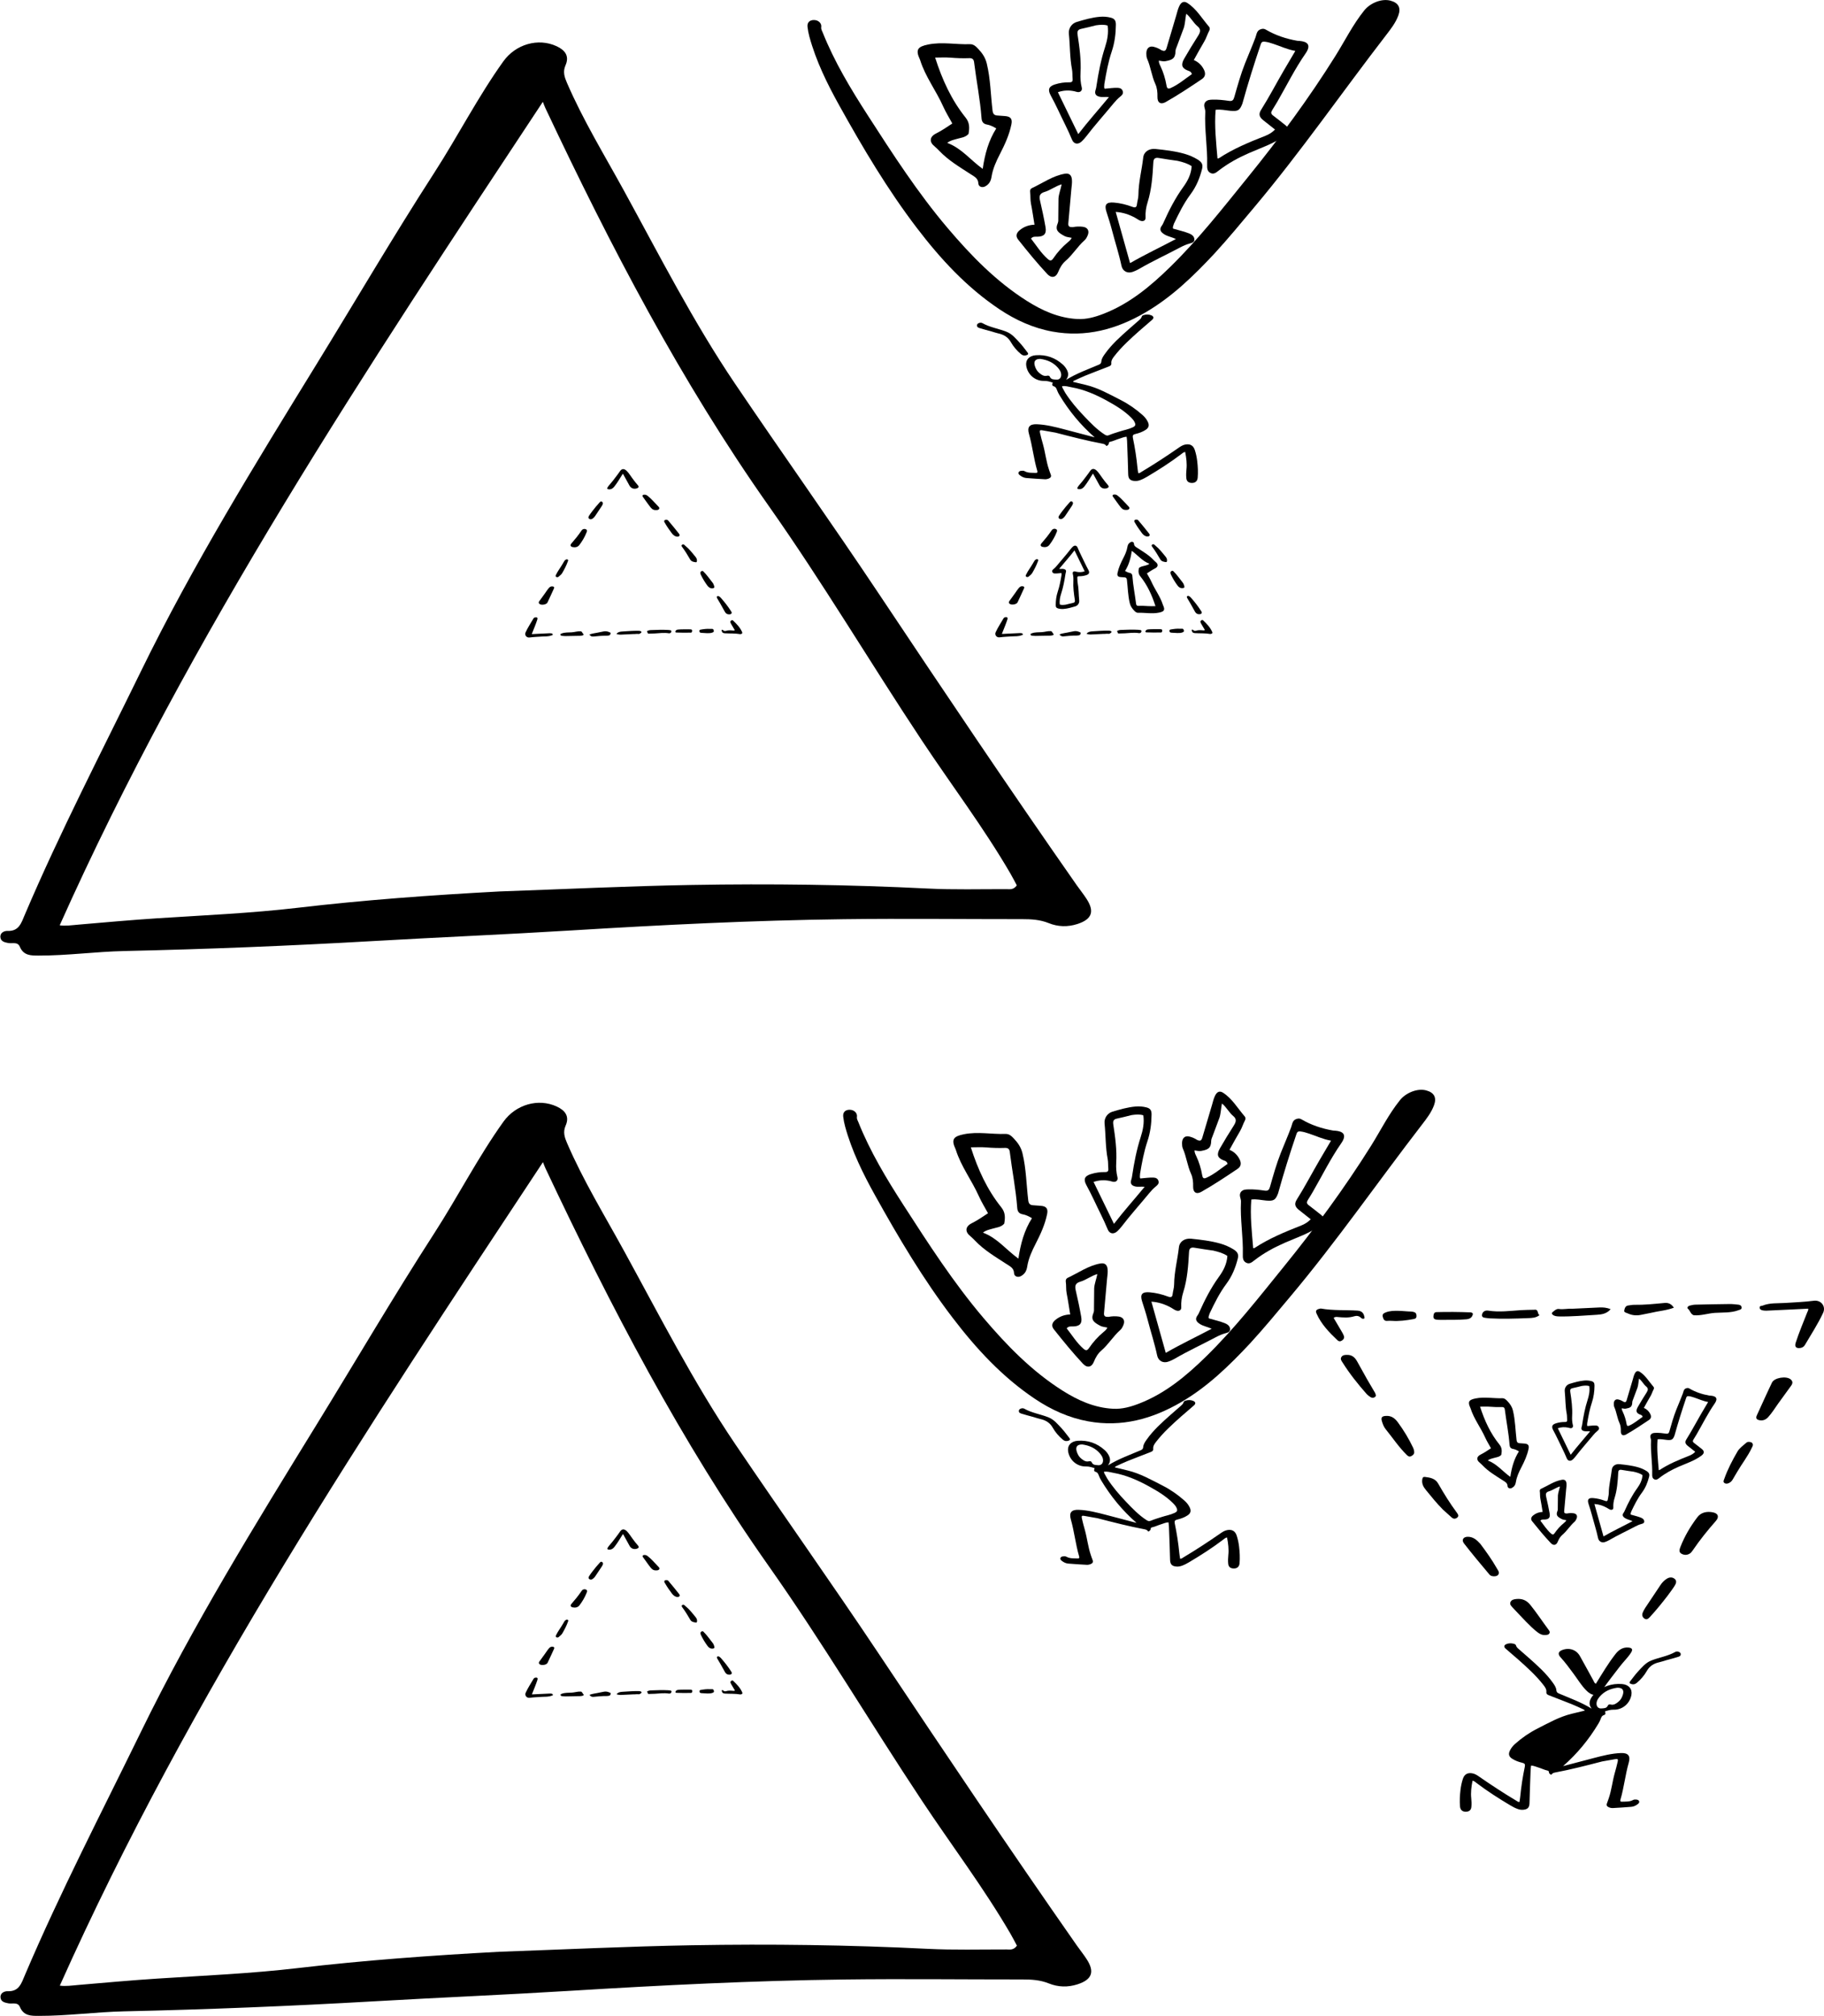 <?xml version="1.0" encoding="UTF-8"?>
<svg width="3781px" height="4177px" viewBox="0 0 3781 4177" version="1.1" xmlns="http://www.w3.org/2000/svg" xmlns:xlink="http://www.w3.org/1999/xlink">
    <!-- Generator: Sketch 63.1 (92452) - https://sketch.com -->
    <title>Group 10</title>
    <desc>Created with Sketch.</desc>
    <g id="Page-1" stroke="none" stroke-width="1" fill="none" fill-rule="evenodd">
        <g id="Group-10" transform="translate(0.75, -86)" fill="#000000" fill-rule="nonzero">
            <g id="Group-9">
                <g id="Screenshot-2023-10-15-at-18.50.09-2" transform="translate(1088, 1058)">
                    <g id="Screenshot-2023-10-15-at-18.50.09">
                        <path d="M184.493,36.481 C181.479,40.231 177.923,42.376 173.194,41.945 C169.892,41.645 169.161,40.202 170.951,37.413 C173.825,32.936 177.747,29.296 180.941,25.072 C186.136,18.202 191.598,11.51 196.392,4.37 C200.746,-2.116 206.031,-0.663 210.661,4.054 C214.951,8.425 218.2,13.826 221.879,18.794 C225.558,23.764 229.201,28.755 233.393,33.323 C236.026,36.192 235.384,38.455 231.753,39.805 C225.592,42.094 219.383,40.014 216.203,34.38 C212.132,27.168 208.228,19.862 204.22,12.614 C203.708,11.689 203.482,10.519 202.113,9.876 C196.521,18.836 191.193,27.98 184.493,36.481 Z" id="Path"></path>
                        <path d="M28.343,341.193 C36.058,340.801 43.464,340.434 50.872,340.127 C52.076,340.077 53.316,340.176 54.494,340.424 C55.86,340.713 57.096,341.458 56.994,343.057 C56.897,344.576 55.393,344.188 54.433,344.579 C47.987,347.205 41.125,346.518 34.441,346.953 C25.941,347.507 17.432,347.823 8.974,348.922 C2.667,349.741 -1.899,343.965 0.784,338.194 C5.391,328.283 11.42,319.134 16.938,309.714 C17.813,308.222 19.221,307.355 20.98,307.102 C24.758,306.558 26.224,308.2 25.052,311.812 C22.093,320.938 18.323,329.761 14.834,338.689 C14.483,339.586 13.763,340.369 13.961,341.901 C18.636,341.681 23.336,341.459 28.343,341.193 Z" id="Path"></path>
                        <path d="M116.159,128.118 C117.002,127.08 117.569,126.051 118.44,125.434 C120.922,123.675 123.734,123.534 126.313,125.013 C128.825,126.455 127.997,128.921 127.219,130.922 C123.501,140.484 118.298,149.311 112.075,157.45 C108.847,161.672 103.645,162.659 98.398,161.617 C93.699,160.684 92.658,157.577 95.796,154.008 C103.012,145.798 109.888,137.34 116.159,128.118 Z" id="Path"></path>
                        <path d="M40.653,257.817 C43.54,253.695 46.119,249.636 49.316,246.04 C51.418,243.675 54.053,242.537 57.23,243.175 C59.557,243.643 60.709,244.846 59.535,247.38 C55.047,257.074 50.731,266.849 46.088,276.468 C43.949,280.9 33.346,282.524 29.565,279.329 C27.454,277.546 27.633,275.718 29.181,273.629 C33.01,268.46 36.751,263.225 40.653,257.817 Z" id="Path"></path>
                        <path d="M448.008,341.519 C446.987,341.726 446.184,342.1 445.468,341.975 C434.805,340.119 424.004,340.837 413.279,340.183 C409.32,339.942 407.378,337.791 407,333.463 C408.218,332.487 409.456,333.048 410.267,333.875 C412.015,335.657 414.241,335.743 416.161,335.152 C421,333.661 425.81,334.037 430.685,334.499 C431.739,334.599 432.896,334.853 434.404,333.753 C432.203,330.035 429.952,326.281 427.755,322.495 C426.868,320.966 425.925,319.432 425.323,317.785 C424.656,315.959 425.651,314.55 427.186,313.588 C428.418,312.816 429.694,312.719 430.853,313.816 C438.214,320.784 445.261,327.989 449.482,337.436 C450.293,339.25 450.388,340.628 448.008,341.519 Z" id="Path"></path>
                        <path d="M263.919,64.797 C268.015,69.098 271.985,73.199 275.859,77.386 C277.1,78.728 278.665,80.226 277.7,82.271 C276.766,84.252 274.704,84.685 272.666,84.898 C267.546,85.435 263.504,83.865 260.184,79.746 C254.534,72.738 249.606,65.238 244.25,58.033 C243.49,57.01 242.497,55.862 243.295,54.47 C244.035,53.179 245.443,53.13 246.797,53.026 C249.526,52.816 251.764,53.915 253.81,55.498 C257.386,58.264 260.614,61.403 263.919,64.797 Z" id="Path"></path>
                        <path d="M388.241,246.954 C383.217,247.386 380.004,244.696 377.583,241.413 C372.311,234.261 367.702,226.68 363.922,218.659 C363.42,217.593 363.105,216.378 363.013,215.208 C362.854,213.196 364.193,212.005 365.92,211.256 C367.494,210.572 368.509,211.353 369.661,212.482 C376.696,219.382 382.082,227.551 388.232,235.129 C389.971,237.271 390.919,239.787 391.691,242.455 C392.579,245.526 391.589,246.783 388.241,246.954 Z" id="Path"></path>
                        <path d="M337.662,164.135 C343.18,169.698 347.93,175.614 352.723,181.492 C354.913,184.177 356.442,186.955 355.885,190.751 C355.608,192.636 354.834,193.136 353.471,192.97 C348.935,192.418 344.381,191.607 341.847,187.181 C336.712,178.212 331.286,169.44 325.107,161.138 C324.094,159.776 323.231,158.205 325.104,156.831 C326.728,155.64 328.345,155.718 329.889,157.138 C332.397,159.444 334.956,161.696 337.662,164.135 Z" id="Path"></path>
                        <path d="M304.456,133.747 C299.046,126.567 293.998,119.42 289.656,111.796 C288.667,110.06 286.963,108.199 288.85,106.097 C290.194,104.599 294.692,104.577 296.219,106.389 C303.919,115.52 311.594,124.683 318.923,134.118 C321.321,137.205 319.509,139.999 315.524,140 C310.855,140.001 307.56,137.221 304.456,133.747 Z" id="Path"></path>
                        <path d="M397.714,267.403 C397.096,265.952 396.417,264.675 397.849,263.645 C399.166,262.698 400.61,262.852 401.889,263.725 C403.061,264.526 404.273,265.357 405.198,266.405 C412.902,275.125 420.146,284.196 426.347,294.026 C427.308,295.549 428.767,297.16 427.516,299.107 C426.294,301.009 424.186,301.012 422.157,300.998 C417.985,300.97 415.458,298.603 413.598,295.243 C410.688,289.986 407.788,284.723 404.812,279.502 C402.539,275.516 400.153,271.591 397.714,267.403 Z" id="Path"></path>
                        <path d="M138.473,87.912 C143.554,81.286 148.682,75.002 154.192,69.011 C155.627,67.451 157.055,66.28 158.985,67.52 C160.759,68.66 161.485,70.606 160.662,72.684 C160.065,74.194 159.291,75.667 158.392,77.028 C153.872,83.878 149.302,90.696 144.713,97.502 C143.356,99.515 141.633,101.252 139.62,102.624 C137.22,104.26 134.467,104.633 132.21,102.663 C130.031,100.762 131.225,98.344 132.444,96.405 C134.244,93.54 136.355,90.861 138.473,87.912 Z" id="Path"></path>
                        <path d="M115.403,336.08 C118.326,337.121 118.513,340.261 120.6,341.888 C121.649,342.706 120.447,344.192 119.167,344.54 C117.493,344.993 115.753,345.393 114.032,345.437 C103.878,345.695 93.722,345.888 83.566,345.998 C81.065,346.025 78.555,345.712 76.058,345.462 C74.584,345.314 73.2,344.832 73.016,343.031 C72.825,341.171 74.38,341.047 75.569,340.597 C82.386,338.02 89.598,338.641 96.64,338.181 C102.859,337.776 108.842,335.554 115.403,336.08 Z" id="Path"></path>
                        <path d="M64.159,223.495 C62.091,221.783 63.276,220.168 64.002,218.632 C67.585,211.052 72.827,204.481 77.008,197.262 C78.274,195.077 79.614,192.934 80.86,190.738 C81.648,189.349 82.715,188.3 84.135,187.607 C85.482,186.951 86.908,186.664 88.194,187.591 C89.646,188.637 88.775,190.005 88.36,191.189 C85.37,199.725 81.15,207.709 76.639,215.476 C74.848,218.56 71.567,220.824 68.787,223.259 C67.591,224.307 65.897,224.108 64.159,223.495 Z" id="Path"></path>
                        <path d="M153.28,338.197 C156.439,337.553 159.336,337.008 162.223,336.41 C166.329,335.56 170.257,336.036 174.054,337.801 C175.308,338.384 177.313,338.589 176.959,340.313 C176.572,342.196 175.969,344.447 173.31,344.736 C171.572,344.925 169.833,345.33 168.1,345.299 C159.115,345.139 150.205,346.121 141.287,346.947 C137.91,347.26 135.332,346.233 133,342.775 C139.636,340.209 146.494,339.88 153.28,338.197 Z" id="Path"></path>
                        <path d="M256.801,340.925 C252.535,341.624 254.249,337.264 252,336.175 C255.18,333.743 258.504,333.674 261.799,333.541 C273.334,333.073 284.869,332.708 296.41,333.33 C297.184,333.371 297.961,333.46 298.725,333.597 C300.619,333.939 303.429,333.742 302.945,336.633 C302.531,339.11 300.277,340.597 297.597,340.175 C287.838,338.64 278.118,339.936 268.401,340.586 C264.626,340.838 260.863,340.818 256.801,340.925 Z" id="Path"></path>
                        <path d="M223.194,341.815 C214.889,342.198 206.906,342.555 198.925,342.96 C195.619,343.127 192.431,342.8 189,341.477 C192.419,337.362 197.047,336.728 201.267,336.487 C212.234,335.861 223.195,334.852 234.204,335.018 C235.996,335.045 237.782,335.121 239.404,335.915 C240.769,336.583 241.714,337.817 240.297,338.949 C238.725,340.204 236.97,341.938 234.801,341.614 C230.988,341.044 227.278,342.091 223.194,341.815 Z" id="Path"></path>
                        <path d="M382.958,331.129 C384.382,331.131 385.497,331.253 386.577,331.111 C389.231,330.764 390.181,332.127 390.82,334.508 C391.51,337.079 390.124,337.814 388.259,338.578 C384.607,340.073 380.668,340.043 376.935,339.976 C373.247,339.911 369.515,339.427 365.783,339.344 C364.817,339.323 363.807,339.134 362.908,338.786 C361.19,338.12 360.9,336.642 361.026,334.973 C361.157,333.244 362.379,332.91 363.745,332.662 C369.991,331.525 376.257,330.663 382.958,331.129 Z" id="Path"></path>
                        <path d="M339.915,332.001 C345.481,331.966 346.508,332.816 345.805,336.508 C345.549,337.848 344.867,338.795 343.47,338.834 C333.325,339.119 323.18,339.03 313.04,338.625 C312.305,338.595 311.538,338.251 311,337.388 C311.521,334.274 313.441,332.821 316.761,332.506 C324.366,331.784 331.981,332.091 339.915,332.001 Z" id="Path"></path>
                    </g>
                </g>
                <g id="Group-5" transform="translate(1671.25, 0)">
                    <g id="Group-4" transform="translate(391.211, 1057.672)">
                        <g id="Screenshot-2023-10-15-at-18.50.09-2">
                            <g id="Screenshot-2023-10-15-at-18.50.09">
                                <path d="M184.493,36.481 C181.479,40.231 177.923,42.376 173.194,41.945 C169.892,41.645 169.161,40.202 170.951,37.413 C173.825,32.936 177.747,29.296 180.941,25.072 C186.136,18.202 191.598,11.51 196.392,4.37 C200.746,-2.116 206.031,-0.663 210.661,4.054 C214.951,8.425 218.2,13.826 221.879,18.794 C225.558,23.764 229.201,28.755 233.393,33.323 C236.026,36.192 235.384,38.455 231.753,39.805 C225.592,42.094 219.383,40.014 216.203,34.38 C212.132,27.168 208.228,19.862 204.22,12.614 C203.708,11.689 203.482,10.519 202.113,9.876 C196.521,18.836 191.193,27.98 184.493,36.481 Z" id="Path"></path>
                                <path d="M28.343,341.193 C36.058,340.801 43.464,340.434 50.872,340.127 C52.076,340.077 53.316,340.176 54.494,340.424 C55.86,340.713 57.096,341.458 56.994,343.057 C56.897,344.576 55.393,344.188 54.433,344.579 C47.987,347.205 41.125,346.518 34.441,346.953 C25.941,347.507 17.432,347.823 8.974,348.922 C2.667,349.741 -1.899,343.965 0.784,338.194 C5.391,328.283 11.42,319.134 16.938,309.714 C17.813,308.222 19.221,307.355 20.98,307.102 C24.758,306.558 26.224,308.2 25.052,311.812 C22.093,320.938 18.323,329.761 14.834,338.689 C14.483,339.586 13.763,340.369 13.961,341.901 C18.636,341.681 23.336,341.459 28.343,341.193 Z" id="Path"></path>
                                <path d="M116.159,128.118 C117.002,127.08 117.569,126.051 118.44,125.434 C120.922,123.675 123.734,123.534 126.313,125.013 C128.825,126.455 127.997,128.921 127.219,130.922 C123.501,140.484 118.298,149.311 112.075,157.45 C108.847,161.672 103.645,162.659 98.398,161.617 C93.699,160.684 92.658,157.577 95.796,154.008 C103.012,145.798 109.888,137.34 116.159,128.118 Z" id="Path"></path>
                                <path d="M40.653,257.817 C43.54,253.695 46.119,249.636 49.316,246.04 C51.418,243.675 54.053,242.537 57.23,243.175 C59.557,243.643 60.709,244.846 59.535,247.38 C55.047,257.074 50.731,266.849 46.088,276.468 C43.949,280.9 33.346,282.524 29.565,279.329 C27.454,277.546 27.633,275.718 29.181,273.629 C33.01,268.46 36.751,263.225 40.653,257.817 Z" id="Path"></path>
                                <path d="M448.008,341.519 C446.987,341.726 446.184,342.1 445.468,341.975 C434.805,340.119 424.004,340.837 413.279,340.183 C409.32,339.942 407.378,337.791 407,333.463 C408.218,332.487 409.456,333.048 410.267,333.875 C412.015,335.657 414.241,335.743 416.161,335.152 C421,333.661 425.81,334.037 430.685,334.499 C431.739,334.599 432.896,334.853 434.404,333.753 C432.203,330.035 429.952,326.281 427.755,322.495 C426.868,320.966 425.925,319.432 425.323,317.785 C424.656,315.959 425.651,314.55 427.186,313.588 C428.418,312.816 429.694,312.719 430.853,313.816 C438.214,320.784 445.261,327.989 449.482,337.436 C450.293,339.25 450.388,340.628 448.008,341.519 Z" id="Path"></path>
                                <path d="M263.919,64.797 C268.015,69.098 271.985,73.199 275.859,77.386 C277.1,78.728 278.665,80.226 277.7,82.271 C276.766,84.252 274.704,84.685 272.666,84.898 C267.546,85.435 263.504,83.865 260.184,79.746 C254.534,72.738 249.606,65.238 244.25,58.033 C243.49,57.01 242.497,55.862 243.295,54.47 C244.035,53.179 245.443,53.13 246.797,53.026 C249.526,52.816 251.764,53.915 253.81,55.498 C257.386,58.264 260.614,61.403 263.919,64.797 Z" id="Path"></path>
                                <path d="M388.241,246.954 C383.217,247.386 380.004,244.696 377.583,241.413 C372.311,234.261 367.702,226.68 363.922,218.659 C363.42,217.593 363.105,216.378 363.013,215.208 C362.854,213.196 364.193,212.005 365.92,211.256 C367.494,210.572 368.509,211.353 369.661,212.482 C376.696,219.382 382.082,227.551 388.232,235.129 C389.971,237.271 390.919,239.787 391.691,242.455 C392.579,245.526 391.589,246.783 388.241,246.954 Z" id="Path"></path>
                                <path d="M337.662,164.135 C343.18,169.698 347.93,175.614 352.723,181.492 C354.913,184.177 356.442,186.955 355.885,190.751 C355.608,192.636 354.834,193.136 353.471,192.97 C348.935,192.418 344.381,191.607 341.847,187.181 C336.712,178.212 331.286,169.44 325.107,161.138 C324.094,159.776 323.231,158.205 325.104,156.831 C326.728,155.64 328.345,155.718 329.889,157.138 C332.397,159.444 334.956,161.696 337.662,164.135 Z" id="Path"></path>
                                <path d="M304.456,133.747 C299.046,126.567 293.998,119.42 289.656,111.796 C288.667,110.06 286.963,108.199 288.85,106.097 C290.194,104.599 294.692,104.577 296.219,106.389 C303.919,115.52 311.594,124.683 318.923,134.118 C321.321,137.205 319.509,139.999 315.524,140 C310.855,140.001 307.56,137.221 304.456,133.747 Z" id="Path"></path>
                                <path d="M397.714,267.403 C397.096,265.952 396.417,264.675 397.849,263.645 C399.166,262.698 400.61,262.852 401.889,263.725 C403.061,264.526 404.273,265.357 405.198,266.405 C412.902,275.125 420.146,284.196 426.347,294.026 C427.308,295.549 428.767,297.16 427.516,299.107 C426.294,301.009 424.186,301.012 422.157,300.998 C417.985,300.97 415.458,298.603 413.598,295.243 C410.688,289.986 407.788,284.723 404.812,279.502 C402.539,275.516 400.153,271.591 397.714,267.403 Z" id="Path"></path>
                                <path d="M138.473,87.912 C143.554,81.286 148.682,75.002 154.192,69.011 C155.627,67.451 157.055,66.28 158.985,67.52 C160.759,68.66 161.485,70.606 160.662,72.684 C160.065,74.194 159.291,75.667 158.392,77.028 C153.872,83.878 149.302,90.696 144.713,97.502 C143.356,99.515 141.633,101.252 139.62,102.624 C137.22,104.26 134.467,104.633 132.21,102.663 C130.031,100.762 131.225,98.344 132.444,96.405 C134.244,93.54 136.355,90.861 138.473,87.912 Z" id="Path"></path>
                                <path d="M115.403,336.08 C118.326,337.121 118.513,340.261 120.6,341.888 C121.649,342.706 120.447,344.192 119.167,344.54 C117.493,344.993 115.753,345.393 114.032,345.437 C103.878,345.695 93.722,345.888 83.566,345.998 C81.065,346.025 78.555,345.712 76.058,345.462 C74.584,345.314 73.2,344.832 73.016,343.031 C72.825,341.171 74.38,341.047 75.569,340.597 C82.386,338.02 89.598,338.641 96.64,338.181 C102.859,337.776 108.842,335.554 115.403,336.08 Z" id="Path"></path>
                                <path d="M64.159,223.495 C62.091,221.783 63.276,220.168 64.002,218.632 C67.585,211.052 72.827,204.481 77.008,197.262 C78.274,195.077 79.614,192.934 80.86,190.738 C81.648,189.349 82.715,188.3 84.135,187.607 C85.482,186.951 86.908,186.664 88.194,187.591 C89.646,188.637 88.775,190.005 88.36,191.189 C85.37,199.725 81.15,207.709 76.639,215.476 C74.848,218.56 71.567,220.824 68.787,223.259 C67.591,224.307 65.897,224.108 64.159,223.495 Z" id="Path"></path>
                                <path d="M153.28,338.197 C156.439,337.553 159.336,337.008 162.223,336.41 C166.329,335.56 170.257,336.036 174.054,337.801 C175.308,338.384 177.313,338.589 176.959,340.313 C176.572,342.196 175.969,344.447 173.31,344.736 C171.572,344.925 169.833,345.33 168.1,345.299 C159.115,345.139 150.205,346.121 141.287,346.947 C137.91,347.26 135.332,346.233 133,342.775 C139.636,340.209 146.494,339.88 153.28,338.197 Z" id="Path"></path>
                                <path d="M256.801,340.925 C252.535,341.624 254.249,337.264 252,336.175 C255.18,333.743 258.504,333.674 261.799,333.541 C273.334,333.073 284.869,332.708 296.41,333.33 C297.184,333.371 297.961,333.46 298.725,333.597 C300.619,333.939 303.429,333.742 302.945,336.633 C302.531,339.11 300.277,340.597 297.597,340.175 C287.838,338.64 278.118,339.936 268.401,340.586 C264.626,340.838 260.863,340.818 256.801,340.925 Z" id="Path"></path>
                                <path d="M223.194,341.815 C214.889,342.198 206.906,342.555 198.925,342.96 C195.619,343.127 192.431,342.8 189,341.477 C192.419,337.362 197.047,336.728 201.267,336.487 C212.234,335.861 223.195,334.852 234.204,335.018 C235.996,335.045 237.782,335.121 239.404,335.915 C240.769,336.583 241.714,337.817 240.297,338.949 C238.725,340.204 236.97,341.938 234.801,341.614 C230.988,341.044 227.278,342.091 223.194,341.815 Z" id="Path"></path>
                                <path d="M382.958,331.129 C384.382,331.131 385.497,331.253 386.577,331.111 C389.231,330.764 390.181,332.127 390.82,334.508 C391.51,337.079 390.124,337.814 388.259,338.578 C384.607,340.073 380.668,340.043 376.935,339.976 C373.247,339.911 369.515,339.427 365.783,339.344 C364.817,339.323 363.807,339.134 362.908,338.786 C361.19,338.12 360.9,336.642 361.026,334.973 C361.157,333.244 362.379,332.91 363.745,332.662 C369.991,331.525 376.257,330.663 382.958,331.129 Z" id="Path"></path>
                                <path d="M339.915,332.001 C345.481,331.966 346.508,332.816 345.805,336.508 C345.549,337.848 344.867,338.795 343.47,338.834 C333.325,339.119 323.18,339.03 313.04,338.625 C312.305,338.595 311.538,338.251 311,337.388 C311.521,334.274 313.441,332.821 316.761,332.506 C324.366,331.784 331.981,332.091 339.915,332.001 Z" id="Path"></path>
                            </g>
                        </g>
                        <g id="Group" transform="translate(225, 225) rotate(180) translate(-225, -225) translate(100, 150)">
                            <path d="M22.154,111.54 C20.508,109.965 19.21,108.466 17.672,107.272 C11.823,102.731 12.137,97.277 18.859,93.903 C24.698,90.972 30.042,87.365 35.746,83.557 C32.514,77.6 28.996,71.999 26.327,66.023 C19.082,49.802 7.976,35.497 2.591,18.373 C2.5,18.086 2.387,17.804 2.259,17.532 C-2.411,7.565 0.029,4.461 10.798,2.281 C25.241,-0.643 39.472,2.422 53.781,1.942 C57.736,1.809 60.171,4.321 62.551,6.851 C66.628,11.188 69.763,15.597 71.297,21.934 C75.161,37.898 75.278,54.175 77.229,70.283 C77.594,73.298 78.738,75.067 81.856,75.302 C84.568,75.506 87.28,75.71 89.994,75.897 C95.859,76.299 97.831,78.792 96.692,84.39 C94.477,95.268 89.873,105.242 84.826,115.023 C81.002,122.435 77.493,130.143 76.214,138.236 C75.448,143.078 73.699,145.904 69.914,148.131 C66.712,150.015 62.747,148.744 62.596,145.202 C62.369,139.879 58.501,138.252 55.047,135.99 C43.685,128.547 31.838,121.754 22.154,111.54 M52.444,94.3 C49.069,98.137 44.093,98.213 39.698,99.621 C36.893,100.519 33.874,100.852 30.517,103.519 C45.287,109.015 54.336,121.086 67.076,130.259 C69.337,114.975 73.105,101.147 81.063,88.641 C77.756,86.635 74.773,85.228 71.493,84.64 C67.761,83.97 66.159,81.838 65.885,78.136 C64.449,58.759 60.571,39.7 58.188,20.446 C57.787,17.203 56.135,16.209 53.019,16.323 C46.668,16.555 40.329,16.342 33.975,15.816 C28.69,15.378 23.339,15.726 18.041,15.726 C25.347,38.612 34.901,59.375 49.427,77.457 C53.615,82.671 53.624,87.888 52.444,94.3 Z" id="Shape"></path>
                            <path d="M213.569,75.527 C214.065,77.12 213.711,78.656 215.001,80.088 C217.175,79.319 219.489,78.455 221.831,77.687 C223.865,77.019 225.902,76.292 227.989,75.899 C230.279,75.469 232.569,75.666 233.937,78.156 C235.301,80.637 233.93,82.475 232.551,84.303 C230.605,86.881 229.038,89.718 227.637,92.668 C221.247,106.125 214.197,119.218 208.268,132.931 C207.426,134.881 206.368,136.744 205.256,138.536 C202.463,143.037 198.039,143.527 194.929,139.288 C188.26,130.196 180.713,121.947 173.686,113.204 C170.046,108.675 166.161,104.411 162.302,100.11 C157.883,95.185 158.359,91.69 163.839,88.289 C168.284,85.531 173.051,83.619 178.058,82.46 C180.439,81.909 181.28,80.806 180.357,78.212 C179.261,75.132 178.718,71.786 177.36,68.862 C172.16,57.667 169.473,45.501 165.288,33.919 C163.357,28.575 165.54,22.836 170.266,20.058 C177.331,15.906 184.409,11.769 192.125,9.132 C195.748,7.894 199.499,7.244 203.321,7.268 C207.542,7.295 209.298,8.938 210.322,13.231 C212.498,22.361 213.594,31.433 212.836,41.01 C211.939,52.353 212.654,63.823 213.569,75.527 M190.36,18.674 C185.768,21.081 181.235,23.63 176.563,25.846 C173.316,27.387 172.874,29.315 174.302,32.717 C179.414,44.9 184.332,57.167 186.839,70.367 C187.785,75.349 189.338,80.153 191.731,84.628 C193.052,87.098 191.935,89.518 189.283,90.098 C187.913,90.398 186.443,90.152 185.02,90.209 C179.383,90.435 174.1,91.893 168.88,95.281 C179.227,107.611 189.264,119.572 199.883,132.227 C206.661,116.738 214.249,102.495 221.463,87.363 C217.621,87.917 214.766,89.399 211.651,89.386 C207.5,89.368 205.862,87.396 206.256,83.001 C206.356,81.882 206.24,80.73 206.132,79.603 C204.817,65.935 204.075,52.242 205.014,38.513 C205.54,30.819 205.203,23.305 202.207,15.983 C198.256,15.707 194.548,16.997 190.36,18.674 Z" id="Shape" transform="translate(196.91, 74.737) rotate(14) translate(-196.91, -74.737) "></path>
                        </g>
                    </g>
                    <path d="M274.747,398.245 C271.437,395.075 268.828,392.056 265.738,389.653 C253.978,380.508 254.611,369.526 268.123,362.732 C279.861,356.831 290.605,349.568 302.07,341.901 C295.574,329.906 288.501,318.629 283.135,306.596 C268.571,273.936 246.245,245.132 235.419,210.652 C235.237,210.075 235.009,209.507 234.752,208.958 C225.365,188.89 230.268,182.64 251.919,178.25 C280.952,172.363 309.562,178.536 338.328,177.568 C346.279,177.301 351.173,182.358 355.957,187.454 C364.154,196.186 370.456,205.064 373.539,217.823 C381.308,249.967 381.543,282.741 385.465,315.174 C386.199,321.244 388.498,324.807 394.766,325.28 C400.219,325.691 405.672,326.102 411.127,326.477 C422.917,327.287 426.882,332.306 424.591,343.579 C420.139,365.481 410.883,385.563 400.738,405.258 C393.049,420.183 385.996,435.703 383.424,451.999 C381.886,461.748 378.369,467.439 370.759,471.923 C364.323,475.715 356.351,473.157 356.048,466.025 C355.592,455.307 347.815,452.031 340.873,447.476 C318.031,432.489 294.215,418.811 274.747,398.245 M335.639,363.533 C328.854,371.259 318.851,371.412 310.015,374.245 C304.377,376.054 298.307,376.725 291.559,382.095 C321.251,393.161 339.442,417.467 365.055,435.937 C369.6,405.162 377.175,377.32 393.173,352.137 C386.524,348.099 380.527,345.267 373.933,344.082 C366.432,342.734 363.211,338.44 362.659,330.985 C359.774,291.97 351.976,253.595 347.187,214.825 C346.38,208.296 343.059,206.296 336.794,206.525 C324.029,206.992 311.285,206.563 298.512,205.504 C287.887,204.622 277.129,205.323 266.479,205.323 C281.165,251.405 300.373,293.211 329.574,329.62 C337.993,340.117 338.012,350.621 335.639,363.533 Z" id="Shape"></path>
                    <path d="M618.571,252.256 C619.562,255.449 618.856,258.527 621.435,261.397 C625.783,259.856 630.411,258.124 635.094,256.584 C639.162,255.247 643.237,253.789 647.411,253.003 C651.991,252.139 656.57,252.534 659.307,257.525 C662.034,262.497 659.294,266.182 656.535,269.845 C652.643,275.011 649.508,280.698 646.707,286.609 C633.928,313.579 619.828,339.818 607.97,367.302 C606.284,371.21 604.169,374.942 601.944,378.536 C596.358,387.555 587.511,388.538 581.292,380.042 C567.952,361.821 552.86,345.288 538.806,327.766 C531.525,318.689 523.755,310.145 516.037,301.524 C507.199,291.653 508.15,284.65 519.112,277.834 C528.001,272.306 537.534,268.474 547.548,266.151 C552.311,265.046 553.993,262.836 552.147,257.637 C549.955,251.465 548.869,244.758 546.153,238.898 C535.754,216.464 530.38,192.08 522.009,168.869 C518.146,158.158 522.513,146.656 531.964,141.09 C546.095,132.767 560.251,124.477 575.683,119.192 C582.93,116.71 590.431,115.408 598.074,115.456 C606.517,115.511 610.029,118.804 612.076,127.408 C616.43,145.704 618.62,163.885 617.105,183.08 C615.311,205.812 616.74,228.8 618.571,252.256 M572.153,138.316 C562.969,143.139 553.902,148.248 544.56,152.69 C538.066,155.778 537.182,159.641 540.038,166.46 C550.261,190.875 560.097,215.461 565.11,241.915 C567.002,251.899 570.109,261.528 574.896,270.497 C577.538,275.446 575.302,280.296 569.999,281.459 C567.259,282.06 564.319,281.566 561.474,281.681 C550.198,282.135 539.632,285.056 529.194,291.846 C549.887,316.558 569.961,340.529 591.198,365.89 C604.754,334.848 619.931,306.303 634.359,275.978 C626.676,277.088 620.966,280.058 614.735,280.032 C606.433,279.996 603.156,276.044 603.945,267.235 C604.145,264.993 603.914,262.684 603.697,260.426 C601.068,233.033 599.582,205.59 601.461,178.076 C602.514,162.655 601.838,147.597 595.847,132.921 C587.945,132.369 580.53,134.954 572.153,138.316 Z" id="Shape" transform="translate(585.253, 250.672) rotate(14) translate(-585.253, -250.672) "></path>
                    <path d="M768.325,527.776 C769.611,531.035 768.694,534.176 772.04,537.105 C777.679,535.533 783.681,533.765 789.754,532.194 C795.03,530.829 800.315,529.341 805.727,528.539 C811.667,527.657 817.605,528.06 821.155,533.153 C824.692,538.228 821.137,541.989 817.559,545.727 C812.513,550.999 808.447,556.804 804.814,562.837 C788.241,590.362 769.955,617.14 754.577,645.19 C752.39,649.178 749.648,652.988 746.762,656.655 C739.518,665.86 728.044,666.863 719.978,658.192 C702.679,639.596 683.105,622.722 664.879,604.84 C655.437,595.577 645.36,586.856 635.35,578.058 C623.888,567.984 625.122,560.837 639.338,553.881 C650.866,548.239 663.23,544.328 676.217,541.957 C682.394,540.83 684.575,538.574 682.181,533.268 C679.339,526.969 677.93,520.125 674.407,514.144 C660.921,491.247 653.951,466.362 643.096,442.673 C638.086,431.741 643.75,420.003 656.006,414.323 C674.332,405.829 692.691,397.367 712.704,391.974 C722.102,389.441 731.83,388.112 741.743,388.161 C752.693,388.218 757.247,391.578 759.902,400.359 C765.548,419.032 768.389,437.587 766.424,457.177 C764.097,480.376 765.951,503.837 768.325,527.776 M707.82,411.894 C695.943,416.82 684.218,422.037 672.137,426.574 C663.739,429.727 662.596,433.672 666.289,440.637 C679.51,465.571 692.229,490.68 698.713,517.697 C701.159,527.893 705.177,537.726 711.367,546.886 C714.784,551.941 711.893,556.894 705.035,558.082 C701.491,558.696 697.69,558.191 694.01,558.308 C679.428,558.772 665.764,561.755 652.265,568.69 C679.026,593.927 704.985,618.408 732.449,644.309 C749.981,612.606 769.607,583.454 788.265,552.484 C778.329,553.618 770.945,556.651 762.887,556.624 C752.151,556.587 747.913,552.551 748.933,543.555 C749.193,541.266 748.893,538.907 748.613,536.601 C745.213,508.625 743.292,480.599 745.721,452.499 C747.083,436.751 746.209,421.373 738.462,406.385 C728.243,405.821 718.653,408.461 707.82,411.894 Z" id="Shape" transform="translate(725.115, 526.16) rotate(31) translate(-725.115, -526.16) "></path>
                    <path d="M826.319,297.745 C830.539,292.775 835.693,292.728 840.949,292.508 C852.573,292.023 864.101,293.376 875.496,295.021 C882.869,296.085 884.887,293.158 886.64,287 C893.366,263.371 899.963,239.678 909.048,216.801 C916.104,199.034 923.824,181.519 930.477,163.607 C932.965,156.911 932.942,149.387 941.465,146.554 C945.243,145.299 948.271,145.241 951.786,147.308 C972.063,159.231 994.05,166.479 1017.162,170.504 C1018.652,170.764 1020.197,170.699 1021.714,170.816 C1037.433,172.025 1047.069,178.51 1034.3,196.845 C1012.056,228.786 994.895,263.778 975.443,297.399 C972.1,303.178 968.623,308.886 965.021,314.507 C962.277,318.791 962.41,321.997 966.877,325.287 C975.434,331.591 983.57,338.458 991.998,344.94 C1001.808,352.485 1000.886,359.798 990.884,367.202 C968.278,383.936 941.741,392.301 916.49,403.419 C894.138,413.26 872.868,424.88 853.585,439.98 C848.819,443.712 843.67,447.858 837.048,444.337 C830.346,440.773 830.098,434.247 830.279,427.677 C831.29,390.946 824.539,354.482 826.447,317.725 C826.784,311.227 821.342,304.913 826.319,297.745 M903.403,300.569 C898.068,314.774 894.082,316.968 878.727,315.625 C868.566,314.737 858.469,312.05 847.874,313.525 C845.111,347.523 848.97,380.812 851.76,414.414 C852.909,414.21 853.917,414.306 854.575,413.873 C884.735,394.022 917.921,380.455 951.318,367.282 C958.293,364.53 964.783,360.739 971.05,354.417 C962.509,347.673 954.435,341.396 946.471,334.982 C938.188,328.309 936.677,322.285 942.126,313.636 C958.962,286.911 973.528,258.898 989.429,231.645 C997.015,218.643 1004.729,205.714 1013.131,191.488 C996.439,188.597 982.517,181.789 967.883,176.996 C961.81,175.008 955.872,173.006 949.403,172.353 C944.747,171.883 942.895,173.453 941.505,177.554 C927.877,217.771 915.12,258.254 903.403,300.569 Z" id="Shape"></path>
                    <path d="M551.833,556.644 C559.156,555.17 565.857,555.078 572.461,555.866 C582.851,557.106 586.783,564.572 582.509,574.12 C580.894,577.727 579.182,581.27 576.132,583.951 C561.552,596.772 551.674,613.912 536.856,626.579 C529.643,632.744 525.032,640.956 521.425,649.838 C516.728,661.406 507.352,662.856 498.829,653.721 C477.566,630.929 457.902,606.775 438.512,582.393 C433.146,575.646 434.346,569.003 441.931,562.799 C450.591,555.714 460.678,552.015 472.449,551.619 C469.902,536.196 467.896,521.906 465.072,507.779 C463.445,499.636 464.495,491.435 463.246,483.343 C462.716,479.912 464.469,477.024 467.218,475.742 C489.579,465.316 510.042,450.418 534.965,446.018 C544.289,444.372 549.117,448.627 549.994,458.116 C550.609,464.783 549.493,471.373 548.831,478.016 C546.492,501.51 544.879,525.077 542.546,548.572 C541.825,555.833 545.582,556.821 551.833,556.644 M522.145,497.141 C522.849,487.498 526.695,478.504 528.706,467.957 C515.464,471.729 505.362,480.26 493.341,483.733 C482.638,486.824 481.83,492.826 483.976,502.081 C488.147,520.061 492.031,538.132 495.23,556.308 C497.716,570.433 492.403,576.156 478.44,576.471 C474.05,576.57 469.265,575.467 465.155,580.389 C476.438,594.694 485.938,610.472 499.987,622.738 C504.899,627.027 507.797,626.606 511.467,621.21 C519.84,608.899 529.716,597.848 541.202,588.278 C544.323,585.677 547.686,583.1 549.503,578.789 C544.153,577.503 539.225,577.522 534.842,575.173 C520.968,567.74 514.499,562.846 520.86,547.837 C522.089,544.936 521.707,541.272 521.749,537.957 C521.917,524.921 521.957,511.883 522.145,497.141 Z" id="Shape"></path>
                    <path d="M808.745,203.644 C815.183,202.17 821.074,202.078 826.881,202.866 C836.015,204.106 839.472,211.572 835.714,221.12 C834.295,224.727 832.789,228.27 830.108,230.951 C817.289,243.772 808.605,260.912 795.576,273.579 C789.235,279.744 785.181,287.956 782.01,296.838 C777.88,308.406 769.637,309.856 762.144,300.721 C743.449,277.929 726.161,253.775 709.113,229.393 C704.396,222.646 705.451,216.003 712.119,209.799 C719.733,202.714 728.601,199.015 738.95,198.619 C736.711,183.196 734.948,168.906 732.465,154.779 C731.034,146.636 731.958,138.435 730.859,130.343 C730.393,126.912 731.935,124.024 734.351,122.742 C754.011,112.316 772.002,97.418 793.914,93.018 C802.111,91.372 806.357,95.627 807.127,105.116 C807.669,111.783 806.687,118.373 806.105,125.016 C804.048,148.51 802.63,172.077 800.579,195.572 C799.945,202.833 803.248,203.821 808.745,203.644 M782.209,143.914 C782.827,134.252 786.201,125.24 787.966,114.672 C776.348,118.451 767.485,127 756.939,130.479 C747.549,133.577 746.84,139.59 748.723,148.863 C752.382,166.88 755.79,184.987 758.596,203.199 C760.777,217.352 756.116,223.087 743.866,223.402 C740.015,223.501 735.816,222.395 732.211,227.327 C742.11,241.662 750.444,257.47 762.769,269.761 C767.079,274.059 769.622,273.637 772.842,268.23 C780.187,255.894 788.851,244.822 798.928,235.232 C801.667,232.627 804.617,230.044 806.211,225.725 C801.518,224.436 797.194,224.455 793.349,222.102 C781.176,214.653 775.501,209.75 781.082,194.711 C782.161,191.804 781.825,188.133 781.862,184.811 C782.009,171.749 782.044,158.685 782.209,143.914 Z" id="Shape" transform="translate(771.711, 199.672) scale(-1, 1) rotate(-21) translate(-771.711, -199.672) "></path>
                    <g id="Group-3" transform="translate(353.211, 737.672)">
                        <g id="Group-2">
                            <path d="M162.815,244.799 C153.558,243.141 144.726,241.568 135.886,240.046 C130.564,239.13 129.495,239.922 130.65,245.28 C132.357,253.196 134.557,261.013 136.746,268.816 C141.596,286.105 143.375,304.12 149.188,321.175 C150.357,324.606 151.484,328.06 152.846,331.416 C154.506,335.505 153.049,338.01 149.253,339.679 C146.502,340.889 143.553,341.528 140.671,341.374 C127.925,340.694 115.183,339.862 102.46,338.825 C97.566,338.425 93.112,336.37 89.229,333.316 C87.318,331.813 85.287,330.059 86.245,327.265 C87.153,324.618 89.688,324.066 92.149,323.817 C94.392,323.59 96.691,323.539 98.74,324.67 C106.083,328.723 114.152,327.866 122.043,328.194 C125.185,328.325 125.827,326.878 124.959,323.933 C117.532,298.745 114.943,272.48 107.714,247.204 C103.684,233.113 109.099,226.839 123.931,227.411 C143.349,228.16 162.13,233.007 180.844,237.896 C201.68,243.338 222.498,248.85 243.915,254.487 C214.474,228.759 190.533,199.495 170.809,166.724 C169.033,163.774 167.385,160.679 166.192,157.461 C164.74,153.543 163.614,149.959 158.775,148.577 C155.291,147.582 155.643,144.191 157.079,141.143 C150.973,139.164 145.391,137.402 139.119,137.574 C120.894,138.074 105.342,124.887 102.192,106.855 C100.058,94.639 107.754,85.412 121.865,84.386 C143.231,82.832 162.049,89.361 177.998,103.782 C181.087,106.575 183.671,109.841 185.735,113.47 C189.667,120.382 190.786,127.328 184.632,135.4 C206.9,121.74 230.068,113.648 252.53,104.003 C255.598,102.685 257.504,101.149 257.782,97.306 C258.203,91.47 261.605,86.668 264.91,81.987 C278.891,62.187 296.857,46.23 314.83,30.287 C321.937,23.983 329.175,17.828 336.288,11.53 C338.475,9.594 340.63,7.584 341.433,4.543 C341.983,2.457 343.85,1.656 345.677,1.113 C350.964,-0.46 356.29,-0.45 361.4,1.683 C366.313,3.733 367.159,7.276 363.208,10.843 C354.625,18.593 345.584,25.835 336.952,33.532 C318.384,50.087 299.834,66.68 284.529,86.476 C281.13,90.872 277.877,95.165 278.508,101.375 C278.946,105.687 275.088,106.976 271.866,108.237 C256.271,114.342 240.596,120.248 225.059,126.496 C217.215,129.65 209.593,133.357 201.899,136.877 C200.878,137.344 199.57,137.652 199.163,139.535 C208.023,141.672 216.873,143.814 225.726,145.941 C251.569,152.149 274.424,165.24 297.812,177.134 C314.4,185.571 329.503,196.109 343.382,208.454 C347.944,212.512 351.734,217.207 354.316,222.773 C357.49,229.616 356.113,234.708 349.821,238.872 C343.262,243.212 335.913,245.839 328.333,247.619 C323.557,248.741 322.114,250.474 323.21,255.753 C327.456,276.186 330.673,296.808 332.672,317.604 C333.031,321.337 333.713,325.039 334.245,328.753 C337.131,329.158 338.782,327.376 340.609,326.285 C367.171,310.427 393.045,293.502 418.444,275.844 C422.568,272.977 426.811,270.388 431.899,269.438 C441.754,267.598 448.488,271.37 451.57,280.853 C453.975,288.255 455.578,295.885 456.492,303.587 C457.856,315.084 458.534,326.665 457.495,338.229 C456.824,345.704 451.989,349.427 444.489,348.961 C438.176,348.568 434.55,345.358 433.961,339.068 C433.414,333.218 433.542,327.342 434.19,321.477 C435.551,309.165 433.959,297.075 431.566,284.699 C427.815,285.378 425.493,287.747 422.99,289.642 C400.646,306.557 377.099,321.647 353.015,335.924 C348.261,338.743 343.38,341.333 338.157,343.225 C334.366,344.598 330.494,345.288 326.464,344.933 C317.405,344.134 313.803,340.474 313.463,331.395 C313.057,320.522 312.852,309.642 312.491,298.768 C312.084,286.513 311.636,274.26 311.124,262.009 C311.01,259.278 310.553,256.56 310.194,253.291 C304.462,253.566 299.634,255.948 294.637,257.456 C288.364,259.349 282.46,262.377 276.015,263.776 C274.317,264.145 273.404,264.658 273.314,266.745 C273.194,269.559 271.083,271.222 268.382,272.602 C266.653,269.873 264.284,268.459 261,267.844 C228.069,261.678 195.656,253.275 162.815,244.799 M183.197,162.671 C194.35,180.02 207.674,195.61 221.912,210.457 C235.292,224.408 248.541,238.489 265.025,248.991 C267.916,250.833 270.409,251.392 273.663,249.983 C280.631,246.968 287.97,244.962 295.173,242.579 C304.334,239.548 313.968,237.995 322.756,233.826 C328.589,231.059 329.416,228.582 326.61,222.755 C324.938,219.281 322.402,216.482 319.702,213.779 C305.392,199.456 288.355,189.15 270.765,179.403 C247.063,166.269 222.583,155.472 195.762,150.736 C189.505,149.632 183.258,147.408 176.327,148.542 C176.755,150.149 176.846,151.21 177.303,152.077 C179.072,155.43 180.957,158.721 183.197,162.671 M131.544,92.017 C120.783,91.744 116.79,97.071 120.187,107.334 C121.951,112.661 124.707,117.567 129.069,121.081 C133.701,124.814 138.554,128.579 145.346,126.856 C147.343,126.349 150.09,126.704 150.902,128.704 C153.521,135.157 159.349,134.454 164.365,134.942 C170.456,135.535 174.495,131.392 174.545,125.26 C174.592,119.156 171.362,114.412 167.574,110.096 C158.265,99.491 146.205,94.099 131.544,92.017 Z" id="Shape"></path>
                            <path d="M30.13,35.107 C22.242,32.924 14.703,31.018 7.296,28.693 C3.861,27.614 -0.734,26.889 0.099,21.55 C0.623,18.193 7.174,15.578 11.208,17.86 C26.874,26.723 44.727,29.212 61.183,35.727 C72.975,40.395 80.556,50.004 88.785,58.759 C94.571,64.915 99.378,71.992 104.722,78.575 C106.895,81.252 106.22,83.012 103.28,84.1 C98.92,85.715 94.926,85.22 91.197,82.093 C82.76,75.017 75.582,66.702 70.236,57.243 C64.326,46.786 55.545,41.734 44.454,39.259 C39.747,38.209 35.169,36.579 30.13,35.107 Z" id="Path"></path>
                        </g>
                    </g>
                    <path d="M823.727,631.253 C775.595,672.993 726.337,711.688 668.418,737.701 C605.445,765.984 540.633,776.656 472.994,756.859 C433.842,745.4 399.411,725.079 368.205,699.101 C305.648,647.024 257.816,582.783 215.83,513.845 C163.776,428.377 122.121,337.712 82.955,245.844 C62.383,197.592 44.245,148.535 35.767,96.467 C34.665,89.703 34.07,82.792 34,75.942 C33.909,66.873 39.815,62.099 48.879,63.141 C57.954,64.184 64.317,71.539 62.235,79.364 C61.113,83.58 62.994,86.881 63.993,90.416 C81.854,153.649 109.521,212.798 139.072,271.217 C182.237,356.547 225.372,441.869 279.47,521.053 C321.703,582.869 367.747,641.367 426.978,688.146 C456.706,711.625 488.856,730.309 527.147,736.365 C546.203,739.379 564.55,736.044 582.633,731.101 C638.051,715.954 684.687,684.71 729.045,649.682 C793.765,598.573 850.942,539.361 909.127,481.242 C982.269,408.185 1051.924,332.01 1115.688,250.577 C1138.768,221.101 1158.791,189.268 1185.405,162.507 C1199.203,148.633 1223.717,141.464 1241.257,148.056 C1257.466,154.147 1262.079,165.142 1254.339,180.694 C1247.264,194.911 1236.288,206.383 1225.511,217.678 C1122.022,326.142 1024.183,439.949 916.149,544.12 C885.859,573.326 855.894,602.858 823.727,631.253 Z" id="Path" transform="translate(646, 415) rotate(-6) translate(-646, -415) "></path>
                </g>
                <path d="M2231.446,1920.503 C2238.814,1930.699 2245.463,1939.212 2251.382,1948.24 C2268.749,1974.735 2262.624,1990.845 2232.783,2000.544 C2212.48,2007.143 2192.212,2006.449 2173.111,1998.738 C2155.081,1991.459 2137.051,1990.514 2118.321,1990.526 C1995.007,1990.611 1871.678,1989.058 1748.384,1990.617 C1560.291,1992.996 1372.426,2002.36 1184.642,2013.858 C1047.895,2022.23 911,2027.976 774.222,2035.837 C601.783,2045.748 429.269,2052.768 256.592,2056.589 C197.516,2057.897 138.602,2066.12 79.348,2066 C63.82,2065.967 48.262,2066.441 40.349,2047.677 C35.723,2036.706 24.733,2041.62 16.442,2040.014 C9.06,2038.584 0.799,2036.906 0.05,2027.901 C-0.768,2018.072 8.698,2014.647 15.063,2014.906 C38.757,2015.869 43.539,1998.088 50.893,1980.828 C123.978,1809.283 209.715,1644.206 291.368,1477.039 C399.233,1256.208 527.813,1048.123 655.985,839.765 C737.061,707.967 815.338,574.246 899.189,444.382 C948.361,368.227 989.748,287.038 1042.479,213.349 C1068.001,177.682 1114.656,163.95 1153.113,181.799 C1170.076,189.673 1180.193,201.729 1171.453,221.486 C1165.551,234.831 1169.489,246.023 1174.496,257.613 C1208.047,335.278 1252.062,407.036 1292.489,480.791 C1366.567,615.941 1436.74,753.627 1522.984,881.153 C1621.19,1026.366 1722.768,1169.146 1820.104,1314.972 C1955.288,1517.499 2090.957,1719.643 2231.446,1920.503 M1034.855,1933.131 C1167.69,1928.486 1300.494,1922 1433.367,1919.666 C1596.299,1916.804 1759.244,1918.955 1922.099,1927.088 C1976.32,1929.796 2030.744,1928.269 2085.076,1928.359 C2091.971,1928.37 2099.919,1930.473 2107,1920.533 C2103.007,1913.11 2098.654,1904.419 2093.782,1896.052 C2038.059,1800.366 1971.374,1712.486 1910.352,1620.573 C1803.418,1459.506 1704.482,1292.739 1593.149,1134.879 C1410.788,876.306 1264.78,596.319 1129.607,309.623 C1128.21,306.658 1127.135,303.531 1124.511,297 C758.417,850.731 394.05,1397.227 123,2003.271 C134.438,2005.122 148.637,2003.006 162.933,2001.789 C217.011,1997.185 271.075,1992.253 325.223,1988.746 C422.247,1982.461 519.455,1978.304 616.073,1967.003 C753.775,1950.897 891.876,1940.764 1034.855,1933.131 Z" id="Shape"></path>
            </g>
            <g id="Group-7" transform="translate(0.25, 2258)">
                <path d="M2019.747,398.245 C2016.437,395.075 2013.828,392.056 2010.738,389.653 C1998.978,380.508 1999.611,369.526 2013.123,362.732 C2024.861,356.831 2035.605,349.568 2047.07,341.901 C2040.574,329.906 2033.501,318.629 2028.135,306.596 C2013.571,273.936 1991.245,245.132 1980.419,210.652 C1980.237,210.075 1980.009,209.507 1979.752,208.958 C1970.365,188.89 1975.268,182.64 1996.919,178.25 C2025.952,172.363 2054.562,178.536 2083.328,177.568 C2091.279,177.301 2096.173,182.358 2100.957,187.454 C2109.154,196.186 2115.456,205.064 2118.539,217.823 C2126.308,249.967 2126.543,282.741 2130.465,315.174 C2131.199,321.244 2133.498,324.807 2139.766,325.28 C2145.219,325.691 2150.672,326.102 2156.127,326.477 C2167.917,327.287 2171.882,332.306 2169.591,343.579 C2165.139,365.481 2155.883,385.563 2145.738,405.258 C2138.049,420.183 2130.996,435.703 2128.424,451.999 C2126.886,461.748 2123.369,467.439 2115.759,471.923 C2109.323,475.715 2101.351,473.157 2101.048,466.025 C2100.592,455.307 2092.815,452.031 2085.873,447.476 C2063.031,432.489 2039.215,418.811 2019.747,398.245 M2080.639,363.533 C2073.854,371.259 2063.851,371.412 2055.015,374.245 C2049.377,376.054 2043.307,376.725 2036.559,382.095 C2066.251,393.161 2084.442,417.467 2110.055,435.937 C2114.6,405.162 2122.175,377.32 2138.173,352.137 C2131.524,348.099 2125.527,345.267 2118.933,344.082 C2111.432,342.734 2108.211,338.44 2107.659,330.985 C2104.774,291.97 2096.976,253.595 2092.187,214.825 C2091.38,208.296 2088.059,206.296 2081.794,206.525 C2069.029,206.992 2056.285,206.563 2043.512,205.504 C2032.887,204.622 2022.129,205.323 2011.479,205.323 C2026.165,251.405 2045.373,293.211 2074.574,329.62 C2082.993,340.117 2083.012,350.621 2080.639,363.533 Z" id="Shape"></path>
                <path d="M2363.571,252.256 C2364.562,255.449 2363.856,258.527 2366.435,261.397 C2370.783,259.856 2375.411,258.124 2380.094,256.584 C2384.162,255.247 2388.238,253.789 2392.411,253.003 C2396.991,252.139 2401.57,252.534 2404.307,257.525 C2407.034,262.497 2404.294,266.182 2401.535,269.845 C2397.643,275.011 2394.508,280.698 2391.707,286.609 C2378.928,313.579 2364.828,339.818 2352.97,367.302 C2351.284,371.21 2349.169,374.942 2346.944,378.536 C2341.358,387.555 2332.511,388.538 2326.292,380.042 C2312.952,361.821 2297.86,345.288 2283.806,327.766 C2276.525,318.689 2268.755,310.145 2261.037,301.524 C2252.199,291.653 2253.15,284.65 2264.112,277.834 C2273.001,272.306 2282.534,268.474 2292.548,266.151 C2297.311,265.046 2298.993,262.836 2297.147,257.637 C2294.956,251.465 2293.869,244.758 2291.153,238.898 C2280.754,216.464 2275.38,192.08 2267.009,168.869 C2263.146,158.158 2267.513,146.656 2276.964,141.09 C2291.095,132.767 2305.251,124.477 2320.683,119.192 C2327.93,116.71 2335.431,115.408 2343.074,115.456 C2351.517,115.511 2355.029,118.804 2357.076,127.408 C2361.43,145.704 2363.62,163.885 2362.105,183.08 C2360.311,205.812 2361.74,228.8 2363.571,252.256 M2317.153,138.316 C2307.969,143.139 2298.902,148.248 2289.56,152.69 C2283.066,155.778 2282.182,159.641 2285.038,166.46 C2295.261,190.875 2305.097,215.461 2310.11,241.915 C2312.002,251.899 2315.109,261.528 2319.896,270.497 C2322.538,275.446 2320.302,280.296 2314.999,281.459 C2312.259,282.06 2309.319,281.566 2306.474,281.681 C2295.198,282.135 2284.632,285.056 2274.194,291.846 C2294.887,316.558 2314.961,340.529 2336.198,365.89 C2349.754,334.848 2364.931,306.303 2379.359,275.978 C2371.676,277.088 2365.966,280.058 2359.735,280.032 C2351.433,279.996 2348.156,276.044 2348.945,267.235 C2349.145,264.993 2348.914,262.684 2348.697,260.426 C2346.068,233.033 2344.582,205.59 2346.461,178.076 C2347.514,162.655 2346.838,147.597 2340.847,132.921 C2332.945,132.369 2325.53,134.954 2317.153,138.316 Z" id="Shape" transform="translate(2330.253, 250.672) rotate(14) translate(-2330.253, -250.672) "></path>
                <path d="M2513.325,527.776 C2514.611,531.035 2513.694,534.176 2517.04,537.105 C2522.679,535.533 2528.681,533.765 2534.754,532.194 C2540.03,530.829 2545.315,529.341 2550.727,528.539 C2556.667,527.657 2562.605,528.06 2566.155,533.153 C2569.692,538.228 2566.137,541.989 2562.559,545.727 C2557.513,550.999 2553.447,556.804 2549.814,562.837 C2533.241,590.362 2514.955,617.14 2499.577,645.19 C2497.39,649.178 2494.648,652.988 2491.762,656.655 C2484.518,665.86 2473.044,666.863 2464.978,658.192 C2447.679,639.596 2428.105,622.722 2409.879,604.84 C2400.437,595.577 2390.36,586.856 2380.35,578.058 C2368.888,567.984 2370.122,560.837 2384.338,553.881 C2395.866,548.239 2408.23,544.328 2421.217,541.957 C2427.394,540.83 2429.575,538.574 2427.181,533.268 C2424.339,526.969 2422.93,520.125 2419.407,514.144 C2405.921,491.247 2398.951,466.362 2388.096,442.673 C2383.086,431.741 2388.75,420.003 2401.006,414.323 C2419.332,405.829 2437.691,397.367 2457.704,391.974 C2467.102,389.441 2476.83,388.112 2486.743,388.161 C2497.693,388.218 2502.247,391.578 2504.902,400.359 C2510.548,419.032 2513.389,437.587 2511.424,457.177 C2509.097,480.376 2510.951,503.837 2513.325,527.776 M2452.82,411.894 C2440.943,416.82 2429.218,422.037 2417.137,426.574 C2408.739,429.727 2407.596,433.672 2411.289,440.637 C2424.51,465.571 2437.229,490.68 2443.713,517.697 C2446.159,527.893 2450.177,537.726 2456.367,546.886 C2459.784,551.941 2456.893,556.894 2450.035,558.082 C2446.491,558.696 2442.69,558.191 2439.01,558.308 C2424.428,558.772 2410.764,561.755 2397.265,568.69 C2424.026,593.927 2449.985,618.408 2477.449,644.309 C2494.981,612.606 2514.607,583.454 2533.265,552.484 C2523.329,553.618 2515.945,556.651 2507.887,556.624 C2497.151,556.587 2492.913,552.551 2493.933,543.555 C2494.193,541.266 2493.893,538.907 2493.613,536.601 C2490.213,508.625 2488.292,480.599 2490.721,452.499 C2492.083,436.751 2491.209,421.373 2483.462,406.385 C2473.243,405.821 2463.653,408.461 2452.82,411.894 Z" id="Shape" transform="translate(2470.115, 526.16) rotate(31) translate(-2470.115, -526.16) "></path>
                <path d="M2296.833,556.644 C2304.156,555.17 2310.857,555.078 2317.461,555.866 C2327.851,557.106 2331.783,564.572 2327.509,574.12 C2325.894,577.727 2324.182,581.27 2321.132,583.951 C2306.552,596.772 2296.674,613.912 2281.856,626.579 C2274.643,632.744 2270.032,640.956 2266.425,649.838 C2261.728,661.406 2252.352,662.856 2243.829,653.721 C2222.566,630.929 2202.902,606.775 2183.512,582.393 C2178.146,575.646 2179.346,569.003 2186.931,562.799 C2195.591,555.714 2205.678,552.015 2217.449,551.619 C2214.902,536.196 2212.896,521.906 2210.072,507.779 C2208.445,499.636 2209.495,491.435 2208.246,483.343 C2207.716,479.912 2209.469,477.024 2212.218,475.742 C2234.579,465.316 2255.042,450.418 2279.965,446.018 C2289.289,444.372 2294.117,448.627 2294.994,458.116 C2295.609,464.783 2294.493,471.373 2293.831,478.016 C2291.492,501.51 2289.879,525.077 2287.546,548.572 C2286.825,555.833 2290.582,556.821 2296.833,556.644 M2267.145,497.141 C2267.849,487.498 2271.695,478.504 2273.706,467.957 C2260.464,471.729 2250.362,480.26 2238.341,483.733 C2227.638,486.824 2226.83,492.826 2228.976,502.081 C2233.147,520.061 2237.031,538.132 2240.23,556.308 C2242.716,570.433 2237.403,576.156 2223.44,576.471 C2219.05,576.57 2214.265,575.467 2210.155,580.389 C2221.438,594.694 2230.938,610.472 2244.987,622.738 C2249.899,627.027 2252.797,626.606 2256.467,621.21 C2264.84,608.899 2274.716,597.848 2286.202,588.278 C2289.323,585.677 2292.686,583.1 2294.503,578.789 C2289.153,577.503 2284.225,577.522 2279.842,575.173 C2265.968,567.74 2259.499,562.846 2265.86,547.837 C2267.089,544.936 2266.707,541.272 2266.749,537.957 C2266.917,524.921 2266.957,511.883 2267.145,497.141 Z" id="Shape"></path>
                <path d="M2553.745,203.644 C2560.183,202.17 2566.074,202.078 2571.881,202.866 C2581.015,204.106 2584.472,211.572 2580.714,221.12 C2579.295,224.727 2577.789,228.27 2575.108,230.951 C2562.289,243.772 2553.605,260.912 2540.576,273.579 C2534.235,279.744 2530.181,287.956 2527.01,296.838 C2522.88,308.406 2514.637,309.856 2507.144,300.721 C2488.449,277.929 2471.161,253.775 2454.113,229.393 C2449.396,222.646 2450.451,216.003 2457.119,209.799 C2464.733,202.714 2473.601,199.015 2483.95,198.619 C2481.711,183.196 2479.948,168.906 2477.465,154.779 C2476.034,146.636 2476.958,138.435 2475.859,130.343 C2475.393,126.912 2476.935,124.024 2479.351,122.742 C2499.011,112.316 2517.002,97.418 2538.914,93.018 C2547.111,91.372 2551.357,95.627 2552.127,105.116 C2552.669,111.783 2551.687,118.373 2551.105,125.016 C2549.048,148.51 2547.63,172.077 2545.579,195.572 C2544.945,202.833 2548.248,203.821 2553.745,203.644 M2527.209,143.914 C2527.827,134.252 2531.201,125.24 2532.966,114.672 C2521.348,118.451 2512.485,127 2501.939,130.479 C2492.549,133.577 2491.84,139.59 2493.723,148.863 C2497.382,166.88 2500.79,184.987 2503.596,203.199 C2505.777,217.352 2501.116,223.087 2488.866,223.402 C2485.015,223.501 2480.816,222.395 2477.211,227.327 C2487.11,241.662 2495.444,257.47 2507.769,269.761 C2512.079,274.059 2514.622,273.637 2517.842,268.23 C2525.187,255.894 2533.851,244.822 2543.928,235.232 C2546.667,232.627 2549.617,230.044 2551.211,225.725 C2546.518,224.436 2542.194,224.455 2538.349,222.102 C2526.176,214.653 2520.501,209.75 2526.082,194.711 C2527.161,191.804 2526.825,188.133 2526.862,184.811 C2527.009,171.749 2527.044,158.685 2527.209,143.914 Z" id="Shape" transform="translate(2516.711, 199.672) scale(-1, 1) rotate(-21) translate(-2516.711, -199.672) "></path>
                <g id="Group-3" transform="translate(2111, 729)">
                    <g id="Group-2">
                        <path d="M162.815,244.799 C153.558,243.141 144.726,241.568 135.886,240.046 C130.564,239.13 129.495,239.922 130.65,245.28 C132.357,253.196 134.557,261.013 136.746,268.816 C141.596,286.105 143.375,304.12 149.188,321.175 C150.357,324.606 151.484,328.06 152.846,331.416 C154.506,335.505 153.049,338.01 149.253,339.679 C146.502,340.889 143.553,341.528 140.671,341.374 C127.925,340.694 115.183,339.862 102.46,338.825 C97.566,338.425 93.112,336.37 89.229,333.316 C87.318,331.813 85.287,330.059 86.245,327.265 C87.153,324.618 89.688,324.066 92.149,323.817 C94.392,323.59 96.691,323.539 98.74,324.67 C106.083,328.723 114.152,327.866 122.043,328.194 C125.185,328.325 125.827,326.878 124.959,323.933 C117.532,298.745 114.943,272.48 107.714,247.204 C103.684,233.113 109.099,226.839 123.931,227.411 C143.349,228.16 162.13,233.007 180.844,237.896 C201.68,243.338 222.498,248.85 243.915,254.487 C214.474,228.759 190.533,199.495 170.809,166.724 C169.033,163.774 167.385,160.679 166.192,157.461 C164.74,153.543 163.614,149.959 158.775,148.577 C155.291,147.582 155.643,144.191 157.079,141.143 C150.973,139.164 145.391,137.402 139.119,137.574 C120.894,138.074 105.342,124.887 102.192,106.855 C100.058,94.639 107.754,85.412 121.865,84.386 C143.231,82.832 162.049,89.361 177.998,103.782 C181.087,106.575 183.671,109.841 185.735,113.47 C189.667,120.382 190.786,127.328 184.632,135.4 C206.9,121.74 230.068,113.648 252.53,104.003 C255.598,102.685 257.504,101.149 257.782,97.306 C258.203,91.47 261.605,86.668 264.91,81.987 C278.891,62.187 296.857,46.23 314.83,30.287 C321.937,23.983 329.175,17.828 336.288,11.53 C338.475,9.594 340.63,7.584 341.433,4.543 C341.983,2.457 343.85,1.656 345.677,1.113 C350.964,-0.46 356.29,-0.45 361.4,1.683 C366.313,3.733 367.159,7.276 363.208,10.843 C354.625,18.593 345.584,25.835 336.952,33.532 C318.384,50.087 299.834,66.68 284.529,86.476 C281.13,90.872 277.877,95.165 278.508,101.375 C278.946,105.687 275.088,106.976 271.866,108.237 C256.271,114.342 240.596,120.248 225.059,126.496 C217.215,129.65 209.593,133.357 201.899,136.877 C200.878,137.344 199.57,137.652 199.163,139.535 C208.023,141.672 216.873,143.814 225.726,145.941 C251.569,152.149 274.424,165.24 297.812,177.134 C314.4,185.571 329.503,196.109 343.382,208.454 C347.944,212.512 351.734,217.207 354.316,222.773 C357.49,229.616 356.113,234.708 349.821,238.872 C343.262,243.212 335.913,245.839 328.333,247.619 C323.557,248.741 322.114,250.474 323.21,255.753 C327.456,276.186 330.673,296.808 332.672,317.604 C333.031,321.337 333.713,325.039 334.245,328.753 C337.131,329.158 338.782,327.376 340.609,326.285 C367.171,310.427 393.045,293.502 418.444,275.844 C422.568,272.977 426.811,270.388 431.899,269.438 C441.754,267.598 448.488,271.37 451.57,280.853 C453.975,288.255 455.578,295.885 456.492,303.587 C457.856,315.084 458.534,326.665 457.495,338.229 C456.824,345.704 451.989,349.427 444.489,348.961 C438.176,348.568 434.55,345.358 433.961,339.068 C433.414,333.218 433.542,327.342 434.19,321.477 C435.551,309.165 433.959,297.075 431.566,284.699 C427.815,285.378 425.493,287.747 422.99,289.642 C400.646,306.557 377.099,321.647 353.015,335.924 C348.261,338.743 343.38,341.333 338.157,343.225 C334.366,344.598 330.494,345.288 326.464,344.933 C317.405,344.134 313.803,340.474 313.463,331.395 C313.057,320.522 312.852,309.642 312.491,298.768 C312.084,286.513 311.636,274.26 311.124,262.009 C311.01,259.278 310.553,256.56 310.194,253.291 C304.462,253.566 299.634,255.948 294.637,257.456 C288.364,259.349 282.46,262.377 276.015,263.776 C274.317,264.145 273.404,264.658 273.314,266.745 C273.194,269.559 271.083,271.222 268.382,272.602 C266.653,269.873 264.284,268.459 261,267.844 C228.069,261.678 195.656,253.275 162.815,244.799 M183.197,162.671 C194.35,180.02 207.674,195.61 221.912,210.457 C235.292,224.408 248.541,238.489 265.025,248.991 C267.916,250.833 270.409,251.392 273.663,249.983 C280.631,246.968 287.97,244.962 295.173,242.579 C304.334,239.548 313.968,237.995 322.756,233.826 C328.589,231.059 329.416,228.582 326.61,222.755 C324.938,219.281 322.402,216.482 319.702,213.779 C305.392,199.456 288.355,189.15 270.765,179.403 C247.063,166.269 222.583,155.472 195.762,150.736 C189.505,149.632 183.258,147.408 176.327,148.542 C176.755,150.149 176.846,151.21 177.303,152.077 C179.072,155.43 180.957,158.721 183.197,162.671 M131.544,92.017 C120.783,91.744 116.79,97.071 120.187,107.334 C121.951,112.661 124.707,117.567 129.069,121.081 C133.701,124.814 138.554,128.579 145.346,126.856 C147.343,126.349 150.09,126.704 150.902,128.704 C153.521,135.157 159.349,134.454 164.365,134.942 C170.456,135.535 174.495,131.392 174.545,125.26 C174.592,119.156 171.362,114.412 167.574,110.096 C158.265,99.491 146.205,94.099 131.544,92.017 Z" id="Shape"></path>
                        <path d="M30.13,35.107 C22.242,32.924 14.703,31.018 7.296,28.693 C3.861,27.614 -0.734,26.889 0.099,21.55 C0.623,18.193 7.174,15.578 11.208,17.86 C26.874,26.723 44.727,29.212 61.183,35.727 C72.975,40.395 80.556,50.004 88.785,58.759 C94.571,64.915 99.378,71.992 104.722,78.575 C106.895,81.252 106.22,83.012 103.28,84.1 C98.92,85.715 94.926,85.22 91.197,82.093 C82.76,75.017 75.582,66.702 70.236,57.243 C64.326,46.786 55.545,41.734 44.454,39.259 C39.747,38.209 35.169,36.579 30.13,35.107 Z" id="Path"></path>
                    </g>
                </g>
                <path d="M2568.727,631.253 C2520.595,672.993 2471.337,711.688 2413.418,737.701 C2350.445,765.984 2285.633,776.656 2217.994,756.859 C2178.842,745.4 2144.411,725.079 2113.205,699.101 C2050.648,647.024 2002.816,582.783 1960.83,513.845 C1908.776,428.377 1867.121,337.712 1827.955,245.844 C1807.383,197.592 1789.245,148.535 1780.767,96.467 C1779.665,89.703 1779.07,82.792 1779,75.942 C1778.909,66.873 1784.815,62.099 1793.879,63.141 C1802.954,64.184 1809.317,71.539 1807.235,79.364 C1806.113,83.58 1807.994,86.881 1808.993,90.416 C1826.854,153.649 1854.521,212.798 1884.072,271.217 C1927.237,356.547 1970.372,441.869 2024.47,521.053 C2066.703,582.869 2112.747,641.367 2171.978,688.146 C2201.706,711.625 2233.856,730.309 2272.147,736.365 C2291.203,739.379 2309.55,736.044 2327.633,731.101 C2383.051,715.954 2429.687,684.71 2474.045,649.682 C2538.765,598.573 2595.942,539.361 2654.128,481.242 C2727.269,408.185 2796.924,332.01 2860.688,250.577 C2883.768,221.101 2903.791,189.268 2930.405,162.507 C2944.203,148.633 2968.717,141.464 2986.257,148.056 C3002.466,154.147 3007.079,165.142 2999.339,180.694 C2992.264,194.911 2981.288,206.383 2970.511,217.678 C2867.022,326.142 2769.183,439.949 2661.149,544.12 C2630.859,573.326 2600.894,602.858 2568.727,631.253 Z" id="Path" transform="translate(2391, 415) rotate(-6) translate(-2391, -415) "></path>
                <g id="Screenshot-2023-10-15-at-18.50.09-2" transform="translate(1088, 997)">
                    <g id="Screenshot-2023-10-15-at-18.50.09">
                        <path d="M184.493,36.481 C181.479,40.231 177.923,42.376 173.194,41.945 C169.892,41.645 169.161,40.202 170.951,37.413 C173.825,32.936 177.747,29.296 180.941,25.072 C186.136,18.202 191.598,11.51 196.392,4.37 C200.746,-2.116 206.031,-0.663 210.661,4.054 C214.951,8.425 218.2,13.826 221.879,18.794 C225.558,23.764 229.201,28.755 233.393,33.323 C236.026,36.192 235.384,38.455 231.753,39.805 C225.592,42.094 219.383,40.014 216.203,34.38 C212.132,27.168 208.228,19.862 204.22,12.614 C203.708,11.689 203.482,10.519 202.113,9.876 C196.521,18.836 191.193,27.98 184.493,36.481 Z" id="Path"></path>
                        <path d="M28.343,341.193 C36.058,340.801 43.464,340.434 50.872,340.127 C52.076,340.077 53.316,340.176 54.494,340.424 C55.86,340.713 57.096,341.458 56.994,343.057 C56.897,344.576 55.393,344.188 54.433,344.579 C47.987,347.205 41.125,346.518 34.441,346.953 C25.941,347.507 17.432,347.823 8.974,348.922 C2.667,349.741 -1.899,343.965 0.784,338.194 C5.391,328.283 11.42,319.134 16.938,309.714 C17.813,308.222 19.221,307.355 20.98,307.102 C24.758,306.558 26.224,308.2 25.052,311.812 C22.093,320.938 18.323,329.761 14.834,338.689 C14.483,339.586 13.763,340.369 13.961,341.901 C18.636,341.681 23.336,341.459 28.343,341.193 Z" id="Path"></path>
                        <path d="M116.159,128.118 C117.002,127.08 117.569,126.051 118.44,125.434 C120.922,123.675 123.734,123.534 126.313,125.013 C128.825,126.455 127.997,128.921 127.219,130.922 C123.501,140.484 118.298,149.311 112.075,157.45 C108.847,161.672 103.645,162.659 98.398,161.617 C93.699,160.684 92.658,157.577 95.796,154.008 C103.012,145.798 109.888,137.34 116.159,128.118 Z" id="Path"></path>
                        <path d="M40.653,257.817 C43.54,253.695 46.119,249.636 49.316,246.04 C51.418,243.675 54.053,242.537 57.23,243.175 C59.557,243.643 60.709,244.846 59.535,247.38 C55.047,257.074 50.731,266.849 46.088,276.468 C43.949,280.9 33.346,282.524 29.565,279.329 C27.454,277.546 27.633,275.718 29.181,273.629 C33.01,268.46 36.751,263.225 40.653,257.817 Z" id="Path"></path>
                        <path d="M448.008,341.519 C446.987,341.726 446.184,342.1 445.468,341.975 C434.805,340.119 424.004,340.837 413.279,340.183 C409.32,339.942 407.378,337.791 407,333.463 C408.218,332.487 409.456,333.048 410.267,333.875 C412.015,335.657 414.241,335.743 416.161,335.152 C421,333.661 425.81,334.037 430.685,334.499 C431.739,334.599 432.896,334.853 434.404,333.753 C432.203,330.035 429.952,326.281 427.755,322.495 C426.868,320.966 425.925,319.432 425.323,317.785 C424.656,315.959 425.651,314.55 427.186,313.588 C428.418,312.816 429.694,312.719 430.853,313.816 C438.214,320.784 445.261,327.989 449.482,337.436 C450.293,339.25 450.388,340.628 448.008,341.519 Z" id="Path"></path>
                        <path d="M263.919,64.797 C268.015,69.098 271.985,73.199 275.859,77.386 C277.1,78.728 278.665,80.226 277.7,82.271 C276.766,84.252 274.704,84.685 272.666,84.898 C267.546,85.435 263.504,83.865 260.184,79.746 C254.534,72.738 249.606,65.238 244.25,58.033 C243.49,57.01 242.497,55.862 243.295,54.47 C244.035,53.179 245.443,53.13 246.797,53.026 C249.526,52.816 251.764,53.915 253.81,55.498 C257.386,58.264 260.614,61.403 263.919,64.797 Z" id="Path"></path>
                        <path d="M388.241,246.954 C383.217,247.386 380.004,244.696 377.583,241.413 C372.311,234.261 367.702,226.68 363.922,218.659 C363.42,217.593 363.105,216.378 363.013,215.208 C362.854,213.196 364.193,212.005 365.92,211.256 C367.494,210.572 368.509,211.353 369.661,212.482 C376.696,219.382 382.082,227.551 388.232,235.129 C389.971,237.271 390.919,239.787 391.691,242.455 C392.579,245.526 391.589,246.783 388.241,246.954 Z" id="Path"></path>
                        <path d="M337.662,164.135 C343.18,169.698 347.93,175.614 352.723,181.492 C354.913,184.177 356.442,186.955 355.885,190.751 C355.608,192.636 354.834,193.136 353.471,192.97 C348.935,192.418 344.381,191.607 341.847,187.181 C336.712,178.212 331.286,169.44 325.107,161.138 C324.094,159.776 323.231,158.205 325.104,156.831 C326.728,155.64 328.345,155.718 329.889,157.138 C332.397,159.444 334.956,161.696 337.662,164.135 Z" id="Path"></path>
                        <path d="M304.456,133.747 C299.046,126.567 293.998,119.42 289.656,111.796 C288.667,110.06 286.963,108.199 288.85,106.097 C290.194,104.599 294.692,104.577 296.219,106.389 C303.919,115.52 311.594,124.683 318.923,134.118 C321.321,137.205 319.509,139.999 315.524,140 C310.855,140.001 307.56,137.221 304.456,133.747 Z" id="Path"></path>
                        <path d="M397.714,267.403 C397.096,265.952 396.417,264.675 397.849,263.645 C399.166,262.698 400.61,262.852 401.889,263.725 C403.061,264.526 404.273,265.357 405.198,266.405 C412.902,275.125 420.146,284.196 426.347,294.026 C427.308,295.549 428.767,297.16 427.516,299.107 C426.294,301.009 424.186,301.012 422.157,300.998 C417.985,300.97 415.458,298.603 413.598,295.243 C410.688,289.986 407.788,284.723 404.812,279.502 C402.539,275.516 400.153,271.591 397.714,267.403 Z" id="Path"></path>
                        <path d="M138.473,87.912 C143.554,81.286 148.682,75.002 154.192,69.011 C155.627,67.451 157.055,66.28 158.985,67.52 C160.759,68.66 161.485,70.606 160.662,72.684 C160.065,74.194 159.291,75.667 158.392,77.028 C153.872,83.878 149.302,90.696 144.713,97.502 C143.356,99.515 141.633,101.252 139.62,102.624 C137.22,104.26 134.467,104.633 132.21,102.663 C130.031,100.762 131.225,98.344 132.444,96.405 C134.244,93.54 136.355,90.861 138.473,87.912 Z" id="Path"></path>
                        <path d="M115.403,336.08 C118.326,337.121 118.513,340.261 120.6,341.888 C121.649,342.706 120.447,344.192 119.167,344.54 C117.493,344.993 115.753,345.393 114.032,345.437 C103.878,345.695 93.722,345.888 83.566,345.998 C81.065,346.025 78.555,345.712 76.058,345.462 C74.584,345.314 73.2,344.832 73.016,343.031 C72.825,341.171 74.38,341.047 75.569,340.597 C82.386,338.02 89.598,338.641 96.64,338.181 C102.859,337.776 108.842,335.554 115.403,336.08 Z" id="Path"></path>
                        <path d="M64.159,223.495 C62.091,221.783 63.276,220.168 64.002,218.632 C67.585,211.052 72.827,204.481 77.008,197.262 C78.274,195.077 79.614,192.934 80.86,190.738 C81.648,189.349 82.715,188.3 84.135,187.607 C85.482,186.951 86.908,186.664 88.194,187.591 C89.646,188.637 88.775,190.005 88.36,191.189 C85.37,199.725 81.15,207.709 76.639,215.476 C74.848,218.56 71.567,220.824 68.787,223.259 C67.591,224.307 65.897,224.108 64.159,223.495 Z" id="Path"></path>
                        <path d="M153.28,338.197 C156.439,337.553 159.336,337.008 162.223,336.41 C166.329,335.56 170.257,336.036 174.054,337.801 C175.308,338.384 177.313,338.589 176.959,340.313 C176.572,342.196 175.969,344.447 173.31,344.736 C171.572,344.925 169.833,345.33 168.1,345.299 C159.115,345.139 150.205,346.121 141.287,346.947 C137.91,347.26 135.332,346.233 133,342.775 C139.636,340.209 146.494,339.88 153.28,338.197 Z" id="Path"></path>
                        <path d="M256.801,340.925 C252.535,341.624 254.249,337.264 252,336.175 C255.18,333.743 258.504,333.674 261.799,333.541 C273.334,333.073 284.869,332.708 296.41,333.33 C297.184,333.371 297.961,333.46 298.725,333.597 C300.619,333.939 303.429,333.742 302.945,336.633 C302.531,339.11 300.277,340.597 297.597,340.175 C287.838,338.64 278.118,339.936 268.401,340.586 C264.626,340.838 260.863,340.818 256.801,340.925 Z" id="Path"></path>
                        <path d="M223.194,341.815 C214.889,342.198 206.906,342.555 198.925,342.96 C195.619,343.127 192.431,342.8 189,341.477 C192.419,337.362 197.047,336.728 201.267,336.487 C212.234,335.861 223.195,334.852 234.204,335.018 C235.996,335.045 237.782,335.121 239.404,335.915 C240.769,336.583 241.714,337.817 240.297,338.949 C238.725,340.204 236.97,341.938 234.801,341.614 C230.988,341.044 227.278,342.091 223.194,341.815 Z" id="Path"></path>
                        <path d="M382.958,331.129 C384.382,331.131 385.497,331.253 386.577,331.111 C389.231,330.764 390.181,332.127 390.82,334.508 C391.51,337.079 390.124,337.814 388.259,338.578 C384.607,340.073 380.668,340.043 376.935,339.976 C373.247,339.911 369.515,339.427 365.783,339.344 C364.817,339.323 363.807,339.134 362.908,338.786 C361.19,338.12 360.9,336.642 361.026,334.973 C361.157,333.244 362.379,332.91 363.745,332.662 C369.991,331.525 376.257,330.663 382.958,331.129 Z" id="Path"></path>
                        <path d="M339.915,332.001 C345.481,331.966 346.508,332.816 345.805,336.508 C345.549,337.848 344.867,338.795 343.47,338.834 C333.325,339.119 323.18,339.03 313.04,338.625 C312.305,338.595 311.538,338.251 311,337.388 C311.521,334.274 313.441,332.821 316.761,332.506 C324.366,331.784 331.981,332.091 339.915,332.001 Z" id="Path"></path>
                    </g>
                </g>
                <path d="M2231.446,1859.503 C2238.814,1869.699 2245.463,1878.212 2251.382,1887.24 C2268.749,1913.735 2262.624,1929.845 2232.783,1939.544 C2212.48,1946.143 2192.212,1945.449 2173.111,1937.738 C2155.081,1930.459 2137.051,1929.514 2118.321,1929.526 C1995.007,1929.611 1871.678,1928.058 1748.384,1929.617 C1560.291,1931.996 1372.426,1941.36 1184.642,1952.858 C1047.895,1961.23 911,1966.976 774.222,1974.837 C601.783,1984.748 429.269,1991.768 256.592,1995.589 C197.516,1996.897 138.602,2005.12 79.348,2005 C63.82,2004.967 48.262,2005.441 40.349,1986.677 C35.723,1975.706 24.733,1980.62 16.442,1979.014 C9.06,1977.584 0.799,1975.906 0.05,1966.901 C-0.768,1957.072 8.698,1953.647 15.063,1953.906 C38.757,1954.869 43.539,1937.088 50.893,1919.828 C123.978,1748.283 209.715,1583.206 291.368,1416.039 C399.233,1195.208 527.813,987.123 655.985,778.765 C737.061,646.967 815.338,513.246 899.189,383.382 C948.361,307.227 989.748,226.038 1042.479,152.349 C1068.001,116.682 1114.656,102.95 1153.113,120.799 C1170.076,128.673 1180.193,140.729 1171.453,160.486 C1165.551,173.831 1169.489,185.023 1174.496,196.613 C1208.047,274.278 1252.062,346.036 1292.489,419.791 C1366.567,554.941 1436.74,692.627 1522.984,820.153 C1621.19,965.366 1722.768,1108.146 1820.104,1253.972 C1955.288,1456.499 2090.957,1658.643 2231.446,1859.503 M1034.855,1872.131 C1167.69,1867.486 1300.494,1861 1433.367,1858.666 C1596.299,1855.804 1759.244,1857.955 1922.099,1866.088 C1976.32,1868.796 2030.744,1867.269 2085.076,1867.359 C2091.971,1867.37 2099.919,1869.473 2107,1859.533 C2103.007,1852.11 2098.654,1843.419 2093.782,1835.052 C2038.059,1739.366 1971.374,1651.486 1910.352,1559.573 C1803.418,1398.506 1704.482,1231.739 1593.149,1073.879 C1410.788,815.306 1264.78,535.319 1129.607,248.623 C1128.21,245.658 1127.135,242.531 1124.511,236 C758.417,789.731 394.05,1336.227 123,1942.271 C134.438,1944.122 148.637,1942.006 162.933,1940.789 C217.011,1936.185 271.075,1931.253 325.223,1927.746 C422.247,1921.461 519.455,1917.304 616.073,1906.003 C753.775,1889.897 891.876,1879.764 1034.855,1872.131 Z" id="Shape"></path>
                <path d="M2571.319,297.745 C2575.539,292.775 2580.693,292.728 2585.949,292.508 C2597.573,292.023 2609.101,293.376 2620.496,295.021 C2627.869,296.085 2629.887,293.158 2631.64,287 C2638.366,263.371 2644.963,239.678 2654.048,216.801 C2661.104,199.034 2668.824,181.519 2675.477,163.607 C2677.965,156.911 2677.942,149.387 2686.465,146.554 C2690.243,145.299 2693.271,145.241 2696.786,147.308 C2717.063,159.231 2739.05,166.479 2762.162,170.504 C2763.652,170.764 2765.197,170.699 2766.714,170.816 C2782.433,172.025 2792.069,178.51 2779.3,196.845 C2757.056,228.786 2739.895,263.778 2720.443,297.399 C2717.1,303.178 2713.623,308.886 2710.021,314.507 C2707.277,318.791 2707.41,321.997 2711.877,325.287 C2720.434,331.591 2728.57,338.458 2736.998,344.94 C2746.808,352.485 2745.886,359.798 2735.884,367.202 C2713.278,383.936 2686.741,392.301 2661.49,403.419 C2639.138,413.26 2617.868,424.88 2598.585,439.98 C2593.819,443.712 2588.67,447.858 2582.048,444.337 C2575.346,440.773 2575.098,434.247 2575.279,427.677 C2576.29,390.946 2569.539,354.482 2571.447,317.725 C2571.784,311.227 2566.342,304.913 2571.319,297.745 M2648.403,300.569 C2643.068,314.774 2639.082,316.968 2623.727,315.625 C2613.566,314.737 2603.469,312.05 2592.874,313.525 C2590.111,347.523 2593.97,380.812 2596.76,414.414 C2597.909,414.21 2598.917,414.306 2599.575,413.873 C2629.735,394.022 2662.921,380.455 2696.318,367.282 C2703.293,364.53 2709.783,360.739 2716.05,354.417 C2707.509,347.673 2699.435,341.396 2691.471,334.982 C2683.188,328.309 2681.677,322.285 2687.126,313.636 C2703.962,286.911 2718.528,258.898 2734.429,231.645 C2742.015,218.643 2749.729,205.714 2758.131,191.488 C2741.439,188.597 2727.517,181.789 2712.883,176.996 C2706.81,175.008 2700.872,173.006 2694.403,172.353 C2689.747,171.883 2687.895,173.453 2686.505,177.554 C2672.877,217.771 2660.12,258.254 2648.403,300.569 Z" id="Shape"></path>
                <g id="Group-8" transform="translate(2727, 523)">
                    <g id="Group-2" transform="translate(527, 884.5) scale(-1, 1) translate(-527, -884.5) translate(298, 710)">
                        <path d="M162.815,244.799 C153.558,243.141 144.726,241.568 135.886,240.046 C130.564,239.13 129.495,239.922 130.65,245.28 C132.357,253.196 134.557,261.013 136.746,268.816 C141.596,286.105 143.375,304.12 149.188,321.175 C150.357,324.606 151.484,328.06 152.846,331.416 C154.506,335.505 153.049,338.01 149.253,339.679 C146.502,340.889 143.553,341.528 140.671,341.374 C127.925,340.694 115.183,339.862 102.46,338.825 C97.566,338.425 93.112,336.37 89.229,333.316 C87.318,331.813 85.287,330.059 86.245,327.265 C87.153,324.618 89.688,324.066 92.149,323.817 C94.392,323.59 96.691,323.539 98.74,324.67 C106.083,328.723 114.152,327.866 122.043,328.194 C125.185,328.325 125.827,326.878 124.959,323.933 C117.532,298.745 114.943,272.48 107.714,247.204 C103.684,233.113 109.099,226.839 123.931,227.411 C143.349,228.16 162.13,233.007 180.844,237.896 C201.68,243.338 222.498,248.85 243.915,254.487 C214.474,228.759 190.533,199.495 170.809,166.724 C169.033,163.774 167.385,160.679 166.192,157.461 C164.74,153.543 163.614,149.959 158.775,148.577 C155.291,147.582 155.643,144.191 157.079,141.143 C150.973,139.164 145.391,137.402 139.119,137.574 C120.894,138.074 105.342,124.887 102.192,106.855 C100.058,94.639 107.754,85.412 121.865,84.386 C143.231,82.832 162.049,89.361 177.998,103.782 C181.087,106.575 183.671,109.841 185.735,113.47 C189.667,120.382 190.786,127.328 184.632,135.4 C206.9,121.74 230.068,113.648 252.53,104.003 C255.598,102.685 257.504,101.149 257.782,97.306 C258.203,91.47 261.605,86.668 264.91,81.987 C278.891,62.187 296.857,46.23 314.83,30.287 C321.937,23.983 329.175,17.828 336.288,11.53 C338.475,9.594 340.63,7.584 341.433,4.543 C341.983,2.457 343.85,1.656 345.677,1.113 C350.964,-0.46 356.29,-0.45 361.4,1.683 C366.313,3.733 367.159,7.276 363.208,10.843 C354.625,18.593 345.584,25.835 336.952,33.532 C318.384,50.087 299.834,66.68 284.529,86.476 C281.13,90.872 277.877,95.165 278.508,101.375 C278.946,105.687 275.088,106.976 271.866,108.237 C256.271,114.342 240.596,120.248 225.059,126.496 C217.215,129.65 209.593,133.357 201.899,136.877 C200.878,137.344 199.57,137.652 199.163,139.535 C208.023,141.672 216.873,143.814 225.726,145.941 C251.569,152.149 274.424,165.24 297.812,177.134 C314.4,185.571 329.503,196.109 343.382,208.454 C347.944,212.512 351.734,217.207 354.316,222.773 C357.49,229.616 356.113,234.708 349.821,238.872 C343.262,243.212 335.913,245.839 328.333,247.619 C323.557,248.741 322.114,250.474 323.21,255.753 C327.456,276.186 330.673,296.808 332.672,317.604 C333.031,321.337 333.713,325.039 334.245,328.753 C337.131,329.158 338.782,327.376 340.609,326.285 C367.171,310.427 393.045,293.502 418.444,275.844 C422.568,272.977 426.811,270.388 431.899,269.438 C441.754,267.598 448.488,271.37 451.57,280.853 C453.975,288.255 455.578,295.885 456.492,303.587 C457.856,315.084 458.534,326.665 457.495,338.229 C456.824,345.704 451.989,349.427 444.489,348.961 C438.176,348.568 434.55,345.358 433.961,339.068 C433.414,333.218 433.542,327.342 434.19,321.477 C435.551,309.165 433.959,297.075 431.566,284.699 C427.815,285.378 425.493,287.747 422.99,289.642 C400.646,306.557 377.099,321.647 353.015,335.924 C348.261,338.743 343.38,341.333 338.157,343.225 C334.366,344.598 330.494,345.288 326.464,344.933 C317.405,344.134 313.803,340.474 313.463,331.395 C313.057,320.522 312.852,309.642 312.491,298.768 C312.084,286.513 311.636,274.26 311.124,262.009 C311.01,259.278 310.553,256.56 310.194,253.291 C304.462,253.566 299.634,255.948 294.637,257.456 C288.364,259.349 282.46,262.377 276.015,263.776 C274.317,264.145 273.404,264.658 273.314,266.745 C273.194,269.559 271.083,271.222 268.382,272.602 C266.653,269.873 264.284,268.459 261,267.844 C228.069,261.678 195.656,253.275 162.815,244.799 M183.197,162.671 C194.35,180.02 207.674,195.61 221.912,210.457 C235.292,224.408 248.541,238.489 265.025,248.991 C267.916,250.833 270.409,251.392 273.663,249.983 C280.631,246.968 287.97,244.962 295.173,242.579 C304.334,239.548 313.968,237.995 322.756,233.826 C328.589,231.059 329.416,228.582 326.61,222.755 C324.938,219.281 322.402,216.482 319.702,213.779 C305.392,199.456 288.355,189.15 270.765,179.403 C247.063,166.269 222.583,155.472 195.762,150.736 C189.505,149.632 183.258,147.408 176.327,148.542 C176.755,150.149 176.846,151.21 177.303,152.077 C179.072,155.43 180.957,158.721 183.197,162.671 M183.197,162.671 C194.35,180.02 207.674,195.61 221.912,210.457 C235.292,224.408 248.541,238.489 265.025,248.991 C267.916,250.833 270.409,251.392 273.663,249.983 C280.631,246.968 287.97,244.962 295.173,242.579 C304.334,239.548 313.968,237.995 322.756,233.826 C328.589,231.059 329.416,228.582 326.61,222.755 C324.938,219.281 322.402,216.482 319.702,213.779 C305.392,199.456 288.355,189.15 270.765,179.403 C247.063,166.269 222.583,155.472 195.762,150.736 C189.505,149.632 183.258,147.408 176.327,148.542 C176.755,150.149 176.846,151.21 177.303,152.077 C179.072,155.43 180.957,158.721 183.197,162.671 M131.544,92.017 C120.783,91.744 116.79,97.071 120.187,107.334 C121.951,112.661 124.707,117.567 129.069,121.081 C133.701,124.814 138.554,128.579 145.346,126.856 C147.343,126.349 150.09,126.704 150.902,128.704 C153.521,135.157 159.349,134.454 164.365,134.942 C170.456,135.535 174.495,131.392 174.545,125.26 C174.592,119.156 171.362,114.412 167.574,110.096 C158.265,99.491 146.205,94.099 131.544,92.017 Z" id="Shape"></path>
                        <path d="M30.13,35.107 C22.242,32.924 14.703,31.018 7.296,28.693 C3.861,27.614 -0.734,26.889 0.099,21.55 C0.623,18.193 7.174,15.578 11.208,17.86 C26.874,26.723 44.727,29.212 61.183,35.727 C72.975,40.395 80.556,50.004 88.785,58.759 C94.571,64.915 99.378,71.992 104.722,78.575 C106.895,81.252 106.22,83.012 103.28,84.1 C98.92,85.715 94.926,85.22 91.197,82.093 C82.76,75.017 75.582,66.702 70.236,57.243 C64.326,46.786 55.545,41.734 44.454,39.259 C39.747,38.209 35.169,36.579 30.13,35.107 Z" id="Path"></path>
                    </g>
                    <g id="Group-6">
                        <path d="M345.32,341.415 C343.216,339.415 341.557,337.511 339.591,335.995 C332.114,330.225 332.516,323.297 341.109,319.011 C348.572,315.289 355.404,310.706 362.695,305.869 C358.565,298.302 354.067,291.188 350.655,283.597 C341.393,262.992 327.196,244.82 320.312,223.068 C320.196,222.704 320.051,222.346 319.888,222 C313.918,209.339 317.037,205.396 330.804,202.627 C349.266,198.913 367.46,202.807 385.752,202.197 C390.807,202.028 393.92,205.218 396.962,208.433 C402.174,213.942 406.181,219.543 408.142,227.592 C413.082,247.871 413.232,268.547 415.726,289.008 C416.192,292.837 417.654,295.085 421.641,295.384 C425.108,295.643 428.575,295.902 432.044,296.139 C439.542,296.65 442.063,299.816 440.606,306.928 C437.775,320.746 431.889,333.415 425.438,345.839 C420.549,355.255 416.063,365.047 414.428,375.327 C413.45,381.478 411.213,385.068 406.374,387.897 C402.281,390.289 397.212,388.675 397.019,384.176 C396.729,377.414 391.784,375.348 387.37,372.474 C372.844,363.019 357.7,354.39 345.32,341.415 M384.042,319.516 C379.727,324.39 373.366,324.487 367.747,326.275 C364.162,327.415 360.302,327.839 356.011,331.227 C374.892,338.208 386.46,353.542 402.747,365.194 C405.637,345.779 410.454,328.214 420.628,312.327 C416.399,309.78 412.586,307.993 408.393,307.245 C403.623,306.395 401.574,303.686 401.224,298.983 C399.389,274.369 394.43,250.16 391.385,225.701 C390.872,221.582 388.76,220.32 384.776,220.465 C376.659,220.759 368.555,220.489 360.433,219.82 C353.676,219.264 346.835,219.706 340.063,219.706 C349.402,248.778 361.616,275.152 380.185,298.122 C385.538,304.744 385.551,311.371 384.042,319.516 Z" id="Shape"></path>
                        <path d="M563.02,248.726 C563.648,250.747 563.201,252.695 564.834,254.511 C567.587,253.536 570.518,252.44 573.483,251.465 C576.059,250.619 578.64,249.697 581.282,249.199 C584.183,248.652 587.082,248.902 588.815,252.06 C590.542,255.207 588.807,257.539 587.06,259.857 C584.596,263.126 582.611,266.726 580.837,270.467 C572.745,287.535 563.816,304.14 556.307,321.533 C555.24,324.006 553.901,326.368 552.492,328.642 C548.955,334.35 543.352,334.972 539.414,329.596 C530.967,318.064 521.41,307.601 512.511,296.513 C507.901,290.768 502.981,285.361 498.093,279.905 C492.496,273.659 493.099,269.227 500.04,264.913 C505.669,261.415 511.706,258.99 518.047,257.52 C521.063,256.821 522.128,255.422 520.959,252.131 C519.571,248.225 518.883,243.981 517.163,240.273 C510.578,226.075 507.175,210.644 501.875,195.955 C499.429,189.176 502.194,181.898 508.179,178.375 C517.127,173.108 526.091,167.861 535.862,164.517 C540.451,162.946 545.201,162.122 550.041,162.152 C555.388,162.187 557.611,164.271 558.908,169.716 C561.665,181.295 563.051,192.801 562.092,204.948 C560.956,219.334 561.861,233.882 563.02,248.726 M533.627,176.619 C527.811,179.672 522.07,182.905 516.155,185.716 C512.042,187.67 511.483,190.115 513.291,194.43 C519.765,209.881 525.993,225.44 529.168,242.182 C530.366,248.501 532.333,254.594 535.364,260.27 C537.037,263.402 535.621,266.471 532.263,267.207 C530.528,267.588 528.667,267.275 526.865,267.348 C519.725,267.635 513.034,269.483 506.424,273.781 C519.528,289.419 532.239,304.59 545.687,320.639 C554.271,300.995 563.882,282.93 573.018,263.739 C568.153,264.441 564.537,266.321 560.591,266.304 C555.334,266.281 553.259,263.78 553.759,258.206 C553.886,256.787 553.739,255.325 553.602,253.896 C551.937,236.561 550.996,219.194 552.186,201.781 C552.853,192.023 552.425,182.493 548.631,173.205 C543.627,172.856 538.932,174.492 533.627,176.619 Z" id="Shape" transform="translate(541.922, 247.724) rotate(14) translate(-541.922, -247.724) "></path>
                        <path d="M657.849,423.089 C658.663,425.151 658.082,427.139 660.201,428.993 C663.772,427.997 667.572,426.879 671.418,425.884 C674.759,425.021 678.105,424.079 681.532,423.571 C685.294,423.014 689.054,423.268 691.302,426.492 C693.541,429.703 691.291,432.083 689.025,434.449 C685.829,437.785 683.255,441.459 680.955,445.277 C670.46,462.696 658.881,479.643 649.143,497.394 C647.758,499.918 646.022,502.329 644.194,504.649 C639.607,510.475 632.342,511.109 627.234,505.622 C616.28,493.854 603.885,483.175 592.344,471.859 C586.365,465.996 579.984,460.477 573.645,454.91 C566.387,448.534 567.169,444.011 576.17,439.609 C583.471,436.039 591.3,433.563 599.523,432.063 C603.434,431.35 604.816,429.922 603.3,426.564 C601.5,422.578 600.608,418.246 598.377,414.462 C589.837,399.971 585.424,384.223 578.55,369.232 C575.378,362.313 578.964,354.885 586.725,351.29 C598.33,345.914 609.955,340.56 622.628,337.146 C628.579,335.544 634.739,334.702 641.016,334.733 C647.95,334.769 650.833,336.896 652.515,342.453 C656.09,354.27 657.889,366.013 656.645,378.41 C655.171,393.092 656.345,407.939 657.849,423.089 M619.535,349.753 C612.014,352.87 604.59,356.172 596.94,359.043 C591.622,361.039 590.898,363.535 593.236,367.943 C601.609,383.722 609.663,399.612 613.768,416.71 C615.318,423.163 617.862,429.386 621.782,435.182 C623.945,438.381 622.114,441.516 617.772,442.268 C615.527,442.656 613.12,442.337 610.79,442.411 C601.557,442.704 592.905,444.592 584.356,448.981 C601.302,464.952 617.74,480.445 635.131,496.836 C646.232,476.773 658.66,458.325 670.475,438.725 C664.184,439.442 659.508,441.362 654.405,441.345 C647.607,441.322 644.923,438.768 645.569,433.075 C645.734,431.626 645.544,430.133 645.366,428.674 C643.213,410.969 641.997,393.233 643.535,375.45 C644.398,365.484 643.844,355.751 638.938,346.266 C632.468,345.909 626.395,347.58 619.535,349.753 Z" id="Shape" transform="translate(630.487, 422.066) rotate(31) translate(-630.487, -422.066) "></path>
                        <path d="M694.337,277.313 C697.014,274.166 700.283,274.136 703.617,273.997 C710.989,273.689 718.3,274.546 725.528,275.588 C730.205,276.262 731.485,274.408 732.596,270.508 C736.862,255.543 741.047,240.537 746.809,226.049 C751.284,214.796 756.181,203.703 760.401,192.359 C761.978,188.118 761.964,183.353 767.37,181.559 C769.766,180.764 771.686,180.728 773.916,182.037 C786.777,189.587 800.722,194.178 815.381,196.727 C816.326,196.892 817.306,196.851 818.268,196.925 C828.238,197.691 834.35,201.798 826.251,213.41 C812.142,233.639 801.258,255.801 788.92,277.094 C786.8,280.754 784.595,284.369 782.31,287.929 C780.57,290.642 780.654,292.673 783.487,294.757 C788.915,298.749 794.075,303.098 799.421,307.203 C805.643,311.982 805.058,316.613 798.714,321.302 C784.376,331.901 767.545,337.198 751.529,344.24 C737.352,350.473 723.861,357.832 711.631,367.395 C708.608,369.759 705.342,372.385 701.142,370.155 C696.891,367.898 696.734,363.764 696.849,359.603 C697.49,336.34 693.208,313.246 694.418,289.967 C694.632,285.852 691.18,281.853 694.337,277.313 M743.229,279.102 C739.845,288.098 737.317,289.488 727.577,288.637 C721.133,288.075 714.729,286.373 708.008,287.307 C706.256,308.839 708.704,329.923 710.473,351.203 C711.202,351.074 711.842,351.135 712.259,350.861 C731.388,338.289 752.437,329.696 773.619,321.353 C778.043,319.611 782.159,317.21 786.134,313.205 C780.717,308.934 775.596,304.959 770.545,300.897 C765.291,296.67 764.333,292.855 767.789,287.377 C778.467,270.452 787.706,252.71 797.791,235.45 C802.603,227.215 807.495,219.027 812.824,210.017 C802.237,208.186 793.407,203.874 784.125,200.839 C780.274,199.579 776.507,198.312 772.405,197.898 C769.451,197.601 768.276,198.595 767.395,201.192 C758.751,226.663 750.66,252.302 743.229,279.102 Z" id="Shape"></path>
                        <path d="M520.357,441.006 C525.025,440.076 529.298,440.018 533.509,440.515 C540.133,441.298 542.64,446.007 539.915,452.031 C538.885,454.306 537.793,456.541 535.849,458.232 C526.553,466.321 520.255,477.133 510.807,485.124 C506.208,489.013 503.268,494.193 500.969,499.797 C497.974,507.094 491.996,508.009 486.562,502.246 C473.005,487.868 460.468,472.631 448.105,457.25 C444.684,452.993 445.449,448.802 450.284,444.889 C455.806,440.419 462.237,438.086 469.742,437.836 C468.118,428.107 466.84,419.091 465.039,410.18 C464.001,405.043 464.671,399.87 463.875,394.765 C463.537,392.6 464.655,390.778 466.407,389.97 C480.664,383.393 493.711,373.994 509.601,371.218 C515.546,370.18 518.625,372.864 519.184,378.85 C519.576,383.056 518.864,387.213 518.443,391.404 C516.951,406.225 515.923,421.092 514.435,435.914 C513.975,440.494 516.371,441.118 520.357,441.006 M501.428,403.469 C501.877,397.386 504.329,391.712 505.611,385.058 C497.168,387.438 490.727,392.82 483.063,395.01 C476.239,396.961 475.724,400.747 477.092,406.585 C479.751,417.928 482.228,429.328 484.267,440.794 C485.852,449.705 482.465,453.315 473.562,453.514 C470.763,453.576 467.712,452.88 465.092,455.985 C472.286,465.01 478.343,474.963 487.3,482.701 C490.432,485.407 492.28,485.141 494.62,481.737 C499.958,473.97 506.255,466.999 513.578,460.962 C515.568,459.321 517.712,457.695 518.871,454.976 C515.46,454.165 512.317,454.176 509.523,452.695 C500.677,448.006 496.553,444.919 500.608,435.45 C501.392,433.62 501.149,431.309 501.176,429.217 C501.282,420.993 501.308,412.769 501.428,403.469 Z" id="Shape"></path>
                        <path d="M683.443,217.962 C687.52,217.03 691.251,216.971 694.928,217.47 C700.712,218.255 702.901,222.979 700.521,229.022 C699.622,231.305 698.669,233.546 696.971,235.243 C688.854,243.357 683.355,254.204 675.105,262.22 C671.089,266.122 668.522,271.319 666.514,276.94 C663.899,284.26 658.679,285.178 653.935,279.397 C642.096,264.973 631.149,249.687 620.354,234.258 C617.367,229.988 618.035,225.783 622.257,221.857 C627.079,217.374 632.694,215.033 639.248,214.782 C637.83,205.022 636.713,195.978 635.141,187.038 C634.235,181.884 634.82,176.695 634.124,171.574 C633.829,169.402 634.805,167.575 636.335,166.764 C648.784,160.165 660.177,150.737 674.052,147.953 C679.243,146.911 681.931,149.603 682.419,155.609 C682.762,159.828 682.14,163.998 681.772,168.202 C680.47,183.071 679.572,197.985 678.273,212.854 C677.871,217.449 679.963,218.074 683.443,217.962 M666.64,180.162 C667.032,174.047 669.168,168.344 670.286,161.656 C662.929,164.048 657.317,169.458 650.638,171.66 C644.693,173.62 644.244,177.426 645.436,183.294 C647.753,194.696 649.911,206.155 651.688,217.68 C653.069,226.637 650.118,230.266 642.361,230.466 C639.922,230.529 637.263,229.829 634.98,232.95 C641.248,242.022 646.526,252.026 654.331,259.804 C657.06,262.524 658.67,262.257 660.709,258.835 C665.36,251.029 670.846,244.021 677.227,237.953 C678.962,236.304 680.83,234.669 681.839,231.936 C678.867,231.12 676.129,231.132 673.694,229.643 C665.986,224.929 662.393,221.826 665.927,212.309 C666.61,210.469 666.397,208.146 666.421,206.044 C666.514,197.777 666.536,189.51 666.64,180.162 Z" id="Shape" transform="translate(659.993, 215.448) scale(-1, 1) rotate(-21) translate(-659.993, -215.448) "></path>
                        <g id="Screenshot-2023-10-15-at-18.50.09" transform="translate(526.5, 408.5) rotate(180) translate(-526.5, -408.5) translate(0, 0)">
                            <path d="M431.714,85.401 C424.661,94.18 416.339,99.201 405.275,98.193 C397.547,97.49 395.837,94.112 400.025,87.583 C406.75,77.102 415.928,68.581 423.403,58.693 C435.558,42.611 448.339,26.946 459.558,10.229 C469.747,-4.954 482.112,-1.552 492.946,9.49 C502.985,19.723 510.588,32.365 519.197,43.997 C527.807,55.63 536.33,67.314 546.14,78.009 C552.302,84.725 550.799,90.023 542.301,93.182 C527.884,98.54 513.356,93.671 505.915,80.484 C496.389,63.6 487.253,46.497 477.874,29.53 C476.677,27.363 476.147,24.624 472.945,23.12 C459.859,44.095 447.391,65.499 431.714,85.401 Z" id="Path"></path>
                            <path d="M66.323,798.724 C84.376,797.807 101.705,796.947 119.04,796.229 C121.857,796.112 124.76,796.343 127.515,796.925 C130.713,797.6 133.606,799.345 133.366,803.086 C133.138,806.645 129.619,805.734 127.374,806.65 C112.29,812.799 96.233,811.19 80.592,812.209 C60.703,813.505 40.792,814.246 20.998,816.817 C6.24,818.735 -4.444,805.214 1.835,791.703 C12.615,768.503 26.723,747.085 39.635,725.033 C41.681,721.539 44.977,719.511 49.094,718.918 C57.934,717.645 61.363,721.488 58.622,729.943 C51.697,751.307 42.876,771.962 34.711,792.862 C33.891,794.962 32.205,796.795 32.67,800.381 C43.609,799.865 54.605,799.347 66.323,798.724 Z" id="Path"></path>
                            <path d="M271.812,299.922 C273.785,297.492 275.111,295.081 277.149,293.637 C282.957,289.52 289.539,289.189 295.573,292.653 C301.451,296.028 299.513,301.801 297.692,306.486 C288.993,328.869 276.818,349.534 262.257,368.586 C254.701,378.471 242.529,380.78 230.252,378.342 C219.255,376.158 216.82,368.884 224.162,360.528 C241.049,341.31 257.138,321.51 271.812,299.922 Z" id="Path"></path>
                            <path d="M95.128,603.542 C101.884,593.893 107.919,584.391 115.4,575.972 C120.319,570.436 126.485,567.773 133.918,569.267 C139.363,570.362 142.059,573.178 139.313,579.111 C128.81,601.803 118.709,624.688 107.846,647.205 C102.841,657.58 78.03,661.382 69.182,653.903 C64.243,649.728 64.662,645.448 68.283,640.559 C77.244,628.458 85.996,616.203 95.128,603.542 Z" id="Path"></path>
                            <path d="M1048.339,799.486 C1045.949,799.972 1044.07,800.847 1042.395,800.555 C1017.443,796.209 992.168,797.89 967.072,796.36 C957.809,795.795 953.264,790.76 952.38,780.628 C955.23,778.343 958.126,779.658 960.025,781.594 C964.115,785.764 969.324,785.966 973.817,784.581 C985.139,781.092 996.395,781.972 1007.803,783.054 C1010.27,783.288 1012.977,783.882 1016.505,781.308 C1011.356,772.604 1006.089,763.814 1000.948,754.952 C998.872,751.372 996.664,747.781 995.257,743.926 C993.696,739.652 996.024,736.353 999.616,734.1 C1002.497,732.294 1005.484,732.066 1008.196,734.635 C1025.421,750.947 1041.911,767.815 1051.789,789.928 C1053.686,794.176 1053.907,797.401 1048.339,799.486 Z" id="Path"></path>
                            <path d="M617.57,151.688 C627.156,161.756 636.445,171.356 645.509,181.158 C648.415,184.3 652.075,187.807 649.819,192.594 C647.632,197.232 642.807,198.245 638.039,198.745 C626.057,200.001 616.601,196.326 608.83,186.683 C595.611,170.277 584.078,152.719 571.546,135.853 C569.767,133.459 567.442,130.771 569.31,127.513 C571.043,124.49 574.336,124.376 577.505,124.132 C583.891,123.64 589.128,126.213 593.916,129.919 C602.284,136.394 609.837,143.742 617.57,151.688 Z" id="Path"></path>
                            <path d="M908.483,578.114 C896.729,579.124 889.21,572.828 883.545,565.141 C871.208,548.399 860.423,530.652 851.578,511.875 C850.402,509.379 849.665,506.534 849.45,503.797 C849.079,499.086 852.212,496.298 856.253,494.544 C859.937,492.945 862.312,494.772 865.006,497.415 C881.469,513.567 894.071,532.692 908.463,550.43 C912.533,555.446 914.75,561.335 916.557,567.58 C918.636,574.769 916.319,577.714 908.483,578.114 Z" id="Path"></path>
                            <path d="M790.128,384.235 C803.042,397.258 814.156,411.108 825.373,424.868 C830.497,431.154 834.074,437.656 832.77,446.543 C832.123,450.956 830.311,452.127 827.121,451.738 C816.508,450.445 805.851,448.547 799.922,438.185 C787.907,417.191 775.21,396.654 760.751,377.219 C758.38,374.032 756.361,370.355 760.744,367.138 C764.542,364.35 768.327,364.531 771.94,367.855 C777.809,373.255 783.797,378.527 790.128,384.235 Z" id="Path"></path>
                            <path d="M712.427,313.098 C699.768,296.289 687.955,279.56 677.795,261.712 C675.48,257.647 671.493,253.292 675.908,248.37 C679.054,244.864 689.578,244.813 693.153,249.055 C711.17,270.43 729.131,291.88 746.279,313.966 C751.891,321.194 747.652,327.735 738.327,327.736 C727.402,327.738 719.689,321.232 712.427,313.098 Z" id="Path"></path>
                            <path d="M930.651,625.985 C929.205,622.588 927.616,619.596 930.967,617.186 C934.049,614.97 937.426,615.331 940.419,617.374 C943.162,619.247 945.998,621.195 948.164,623.646 C966.191,644.061 983.141,665.295 997.652,688.307 C999.9,691.872 1003.315,695.643 1000.387,700.202 C997.529,704.654 992.594,704.661 987.848,704.629 C978.085,704.563 972.173,699.023 967.819,691.156 C961.009,678.85 954.225,666.529 947.26,654.308 C941.941,644.975 936.358,635.787 930.651,625.985 Z" id="Path"></path>
                            <path d="M324.027,205.801 C335.917,190.288 347.915,175.578 360.81,161.554 C364.168,157.902 367.51,155.159 372.025,158.062 C376.176,160.731 377.874,165.287 375.95,170.151 C374.551,173.685 372.74,177.134 370.638,180.321 C360.062,196.356 349.367,212.317 338.629,228.25 C335.453,232.962 331.422,237.028 326.711,240.24 C321.096,244.069 314.652,244.943 309.371,240.332 C304.274,235.882 307.067,230.221 309.918,225.682 C314.132,218.976 319.07,212.703 324.027,205.801 Z" id="Path"></path>
                            <path d="M270.044,786.755 C276.883,789.191 277.32,796.542 282.203,800.351 C284.658,802.265 281.847,805.746 278.85,806.558 C274.934,807.62 270.862,808.556 266.836,808.659 C243.076,809.264 219.31,809.715 195.544,809.973 C189.692,810.037 183.819,809.303 177.977,808.717 C174.528,808.37 171.289,807.243 170.857,803.027 C170.412,798.672 174.049,798.381 176.831,797.329 C192.783,791.297 209.658,792.749 226.137,791.674 C240.691,790.724 254.689,785.523 270.044,786.755 Z" id="Path"></path>
                            <path d="M150.132,523.196 C145.294,519.188 148.067,515.408 149.765,511.813 C158.149,494.067 170.414,478.684 180.198,461.786 C183.161,456.67 186.297,451.654 189.214,446.512 C191.057,443.262 193.553,440.805 196.877,439.184 C200.029,437.647 203.365,436.976 206.374,439.145 C209.771,441.595 207.733,444.798 206.763,447.569 C199.766,467.552 189.892,486.24 179.336,504.423 C175.143,511.643 167.466,516.944 160.961,522.644 C158.162,525.097 154.198,524.632 150.132,523.196 Z" id="Path"></path>
                            <path d="M358.675,791.711 C366.068,790.203 372.847,788.926 379.601,787.527 C389.21,785.536 398.401,786.652 407.286,790.784 C410.22,792.149 414.912,792.627 414.083,796.664 C413.178,801.073 411.767,806.341 405.545,807.018 C401.479,807.46 397.408,808.409 393.354,808.337 C372.329,807.963 351.479,810.26 330.611,812.194 C322.709,812.926 316.677,810.523 311.22,802.428 C326.749,796.42 342.796,795.65 358.675,791.711 Z" id="Path"></path>
                            <path d="M600.914,798.095 C590.931,799.732 594.943,789.527 589.68,786.976 C597.121,781.284 604.901,781.122 612.61,780.81 C639.601,779.716 666.594,778.861 693.599,780.316 C695.412,780.414 697.23,780.62 699.017,780.943 C703.448,781.744 710.023,781.281 708.891,788.048 C707.922,793.847 702.648,797.328 696.377,796.342 C673.541,792.748 650.795,795.781 628.058,797.302 C619.225,797.893 610.419,797.847 600.914,798.095 Z" id="Path"></path>
                            <path d="M522.275,800.18 C502.839,801.076 484.159,801.913 465.485,802.86 C457.748,803.252 450.29,802.487 442.26,799.388 C450.26,789.755 461.089,788.271 470.965,787.707 C496.627,786.242 522.277,783.88 548.036,784.269 C552.23,784.333 556.409,784.509 560.206,786.368 C563.401,787.932 565.61,790.821 562.294,793.47 C558.617,796.408 554.51,800.467 549.433,799.709 C540.512,798.376 531.831,800.825 522.275,800.18 Z" id="Path"></path>
                            <path d="M896.121,775.164 C899.455,775.17 902.063,775.454 904.59,775.123 C910.801,774.31 913.024,777.502 914.519,783.075 C916.132,789.094 912.891,790.814 908.526,792.602 C899.981,796.102 890.764,796.031 882.029,795.876 C873.397,795.722 864.665,794.591 855.932,794.396 C853.673,794.346 851.308,793.903 849.204,793.088 C845.185,791.531 844.505,788.07 844.801,784.163 C845.107,780.116 847.966,779.334 851.163,778.752 C865.778,776.091 880.442,774.074 896.121,775.164 Z" id="Path"></path>
                            <path d="M795.4,777.206 C808.425,777.124 810.83,779.114 809.183,787.755 C808.585,790.893 806.988,793.11 803.72,793.202 C779.981,793.868 756.242,793.66 732.514,792.711 C730.795,792.642 728.998,791.837 727.74,789.818 C728.96,782.526 733.452,779.125 741.22,778.388 C759.017,776.699 776.836,777.417 795.4,777.206 Z" id="Path"></path>
                        </g>
                    </g>
                </g>
            </g>
        </g>
    </g>
</svg>